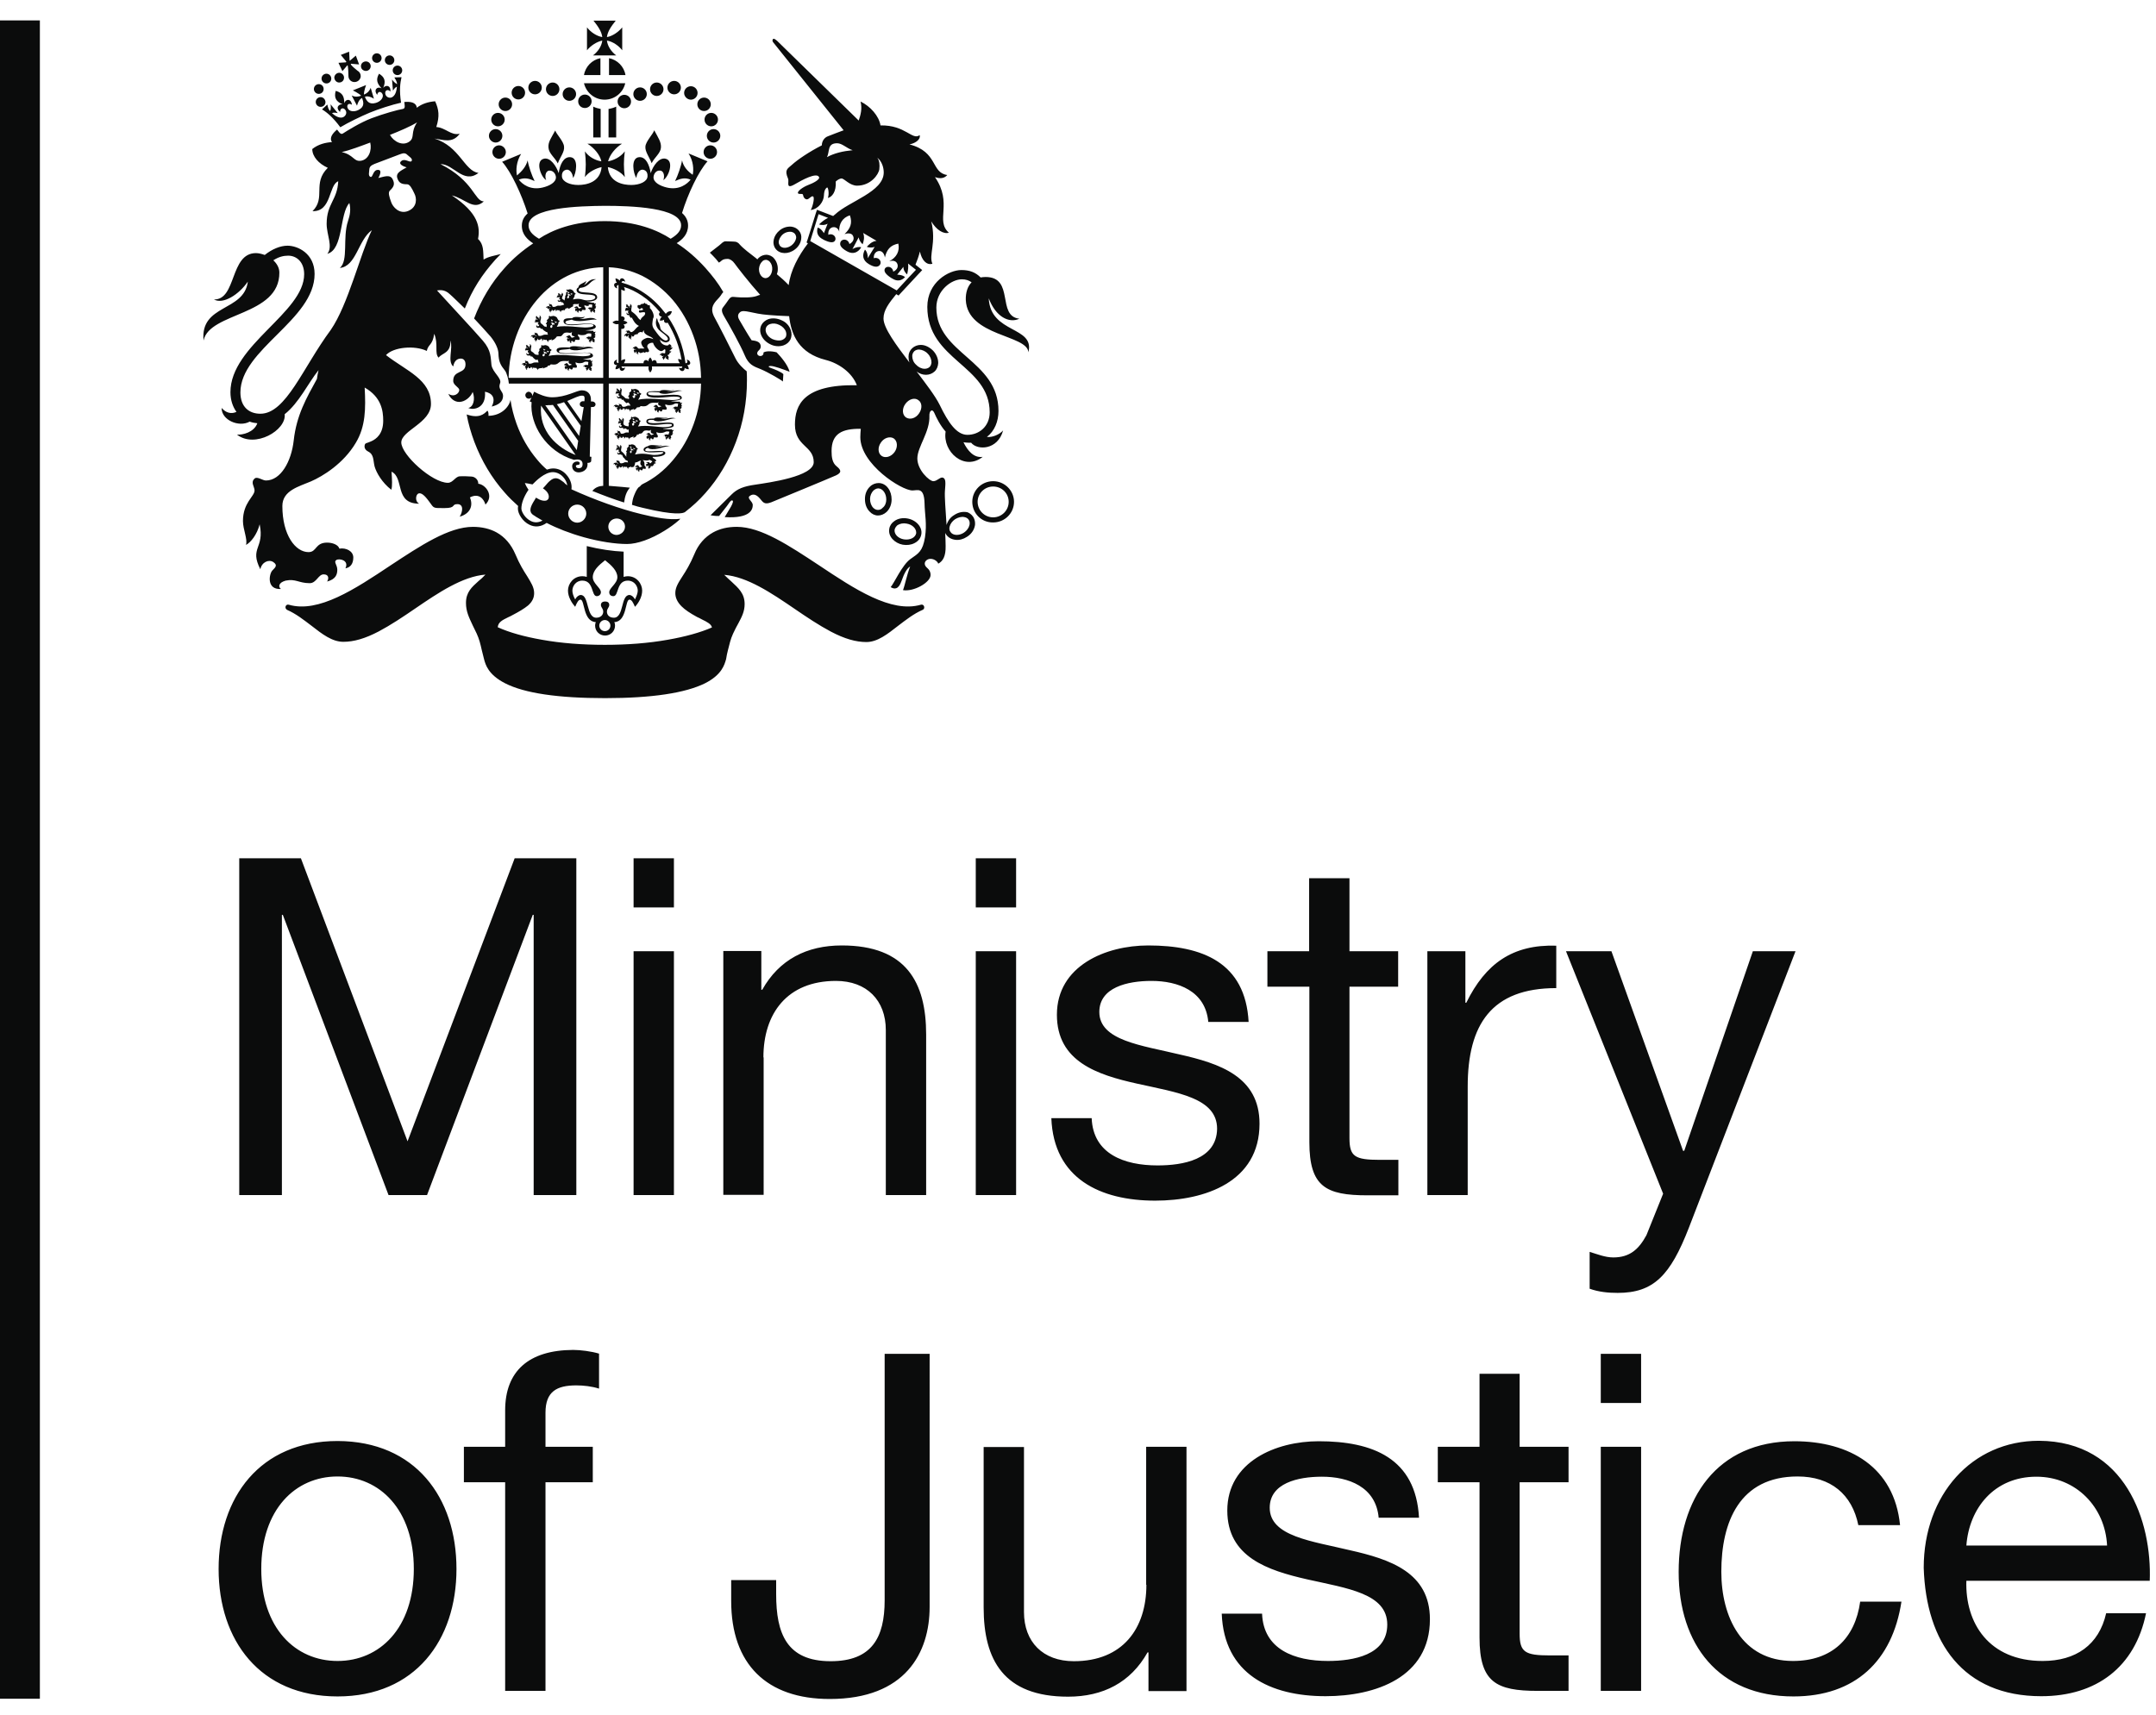 <svg xmlns="http://www.w3.org/2000/svg" width="93" height="74" viewBox="0 0 93 74">
<path fill="#0b0c0c" d="M0,73.29h1.72V0.88H0V73.29z M56.47,42.57h-1.8v-1.53h1.8v-3.15h1.74v3.15h2.1v1.53h-2.1v6.53
c0,0.79,0.22,0.94,1.31,0.94h0.8v1.53h-1.33c-1.8,0-2.51-0.37-2.51-2.3V42.57z M63.31,46.88c0-2.67,1.02-4.25,3.82-4.25V40.8
c-1.88-0.06-3.05,0.77-3.88,2.46h-0.04v-2.22h-1.64v10.52h1.74V46.88z M49.93,50.28c-1.43,0-2.78-0.49-2.84-2.04h-1.74
c0.1,2.61,2.11,3.56,4.48,3.56c2.15,0,4.5-0.81,4.5-3.32c0-2.03-1.72-2.6-3.46-2.99c-1.61-0.39-3.45-0.59-3.45-1.83
c0-1.06,1.21-1.34,2.25-1.34c1.14,0,2.33,0.43,2.45,1.77h1.74c-0.14-2.57-2-3.3-4.33-3.3c-1.84,0-3.94,0.88-3.94,2.99
c0,2.02,1.74,2.59,3.45,2.97c1.74,0.39,3.46,0.61,3.46,1.95C52.48,50.04,51.01,50.28,49.93,50.28z M32.93,45.62
c0-1.89,1.02-3.3,3.13-3.3c1.33,0,2.15,0.84,2.15,2.12v7.12h1.74v-6.92c0-2.26-0.86-3.85-3.64-3.85c-1.51,0-2.7,0.61-3.43,1.91
h-0.04v-1.67h-1.64v10.52h1.74V45.62z M38.16,69.04c0,1.61-0.55,2.63-2.33,2.63c-1.9,0-2.35-1.2-2.35-2.89v-0.61h-1.94v0.9
c0,2.73,1.53,4.23,4.25,4.23c3.27,0,4.31-2,4.31-3.97V58.41h-1.94V69.04z M27.33,39.15h1.74v-2.12h-1.74V39.15z M27.33,51.56h1.74
V41.04h-1.74V51.56z M42.09,39.15h1.74v-2.12h-1.74V39.15z M21.79,60.85v1.57h-1.78v1.53h1.78v9h1.74v-9h2.04v-1.53h-2.04v-1.47
c0-0.92,0.49-1.18,1.33-1.18c0.31,0,0.67,0.04,0.98,0.14v-1.51c-0.33-0.1-0.8-0.16-1.12-0.16C22.81,58.25,21.79,59.15,21.79,60.85z
M69.05,60.53h1.74v-2.12h-1.74V60.53z M92.73,68.2h-7.91c-0.06,1.83,0.98,3.46,3.29,3.46c1.43,0,2.43-0.69,2.74-2.06h1.72
c-0.47,2.32-2.14,3.58-4.52,3.58c-3.37,0-4.97-2.32-5.07-5.54c0-3.15,2.08-5.48,4.97-5.48C91.69,62.18,92.83,65.66,92.73,68.2z
M90.89,66.68c-0.08-1.65-1.33-2.97-3.05-2.97c-1.82,0-2.9,1.36-3.02,2.97H90.89z M69.05,72.95h1.74V62.42h-1.74V72.95z
M77.34,71.66c-2.21,0-3.09-1.91-3.09-3.85c0-2.14,0.78-4.11,3.29-4.11c1.43,0,2.35,0.77,2.62,2.1h1.8
c-0.25-2.5-2.17-3.62-4.56-3.62c-3.35,0-4.99,2.48-4.99,5.64c0,3.13,1.72,5.37,4.95,5.37c2.66,0,4.27-1.53,4.66-4.09h-1.78
C80.02,70.69,79.02,71.66,77.34,71.66z M42.09,51.56h1.74V41.04h-1.74V51.56z M49.45,68.37c0,1.89-1.02,3.3-3.13,3.3
c-1.33,0-2.15-0.83-2.15-2.12v-7.12h-1.74v6.92c0,2.26,0.86,3.85,3.64,3.85c1.51,0,2.7-0.61,3.43-1.91h0.04v1.67h1.64V62.42h-1.74
V68.37z M65.56,59.27h-1.74v3.15h-1.8v1.53h1.8v6.7c0,1.93,0.72,2.3,2.51,2.3h1.33v-1.53h-0.8c-1.08,0-1.31-0.14-1.31-0.94v-6.53
h2.11v-1.53h-2.11V59.27z M58.22,66.88c-1.61-0.39-3.45-0.59-3.45-1.83c0-1.06,1.21-1.34,2.25-1.34c1.14,0,2.33,0.43,2.45,1.77h1.74
c-0.14-2.57-2-3.3-4.33-3.3c-1.84,0-3.94,0.88-3.94,2.99c0,2.01,1.74,2.58,3.45,2.97c1.74,0.39,3.45,0.61,3.45,1.95
c0,1.32-1.47,1.57-2.56,1.57c-1.43,0-2.78-0.49-2.84-2.04h-1.74c0.1,2.61,2.1,3.56,4.48,3.56c2.15,0,4.5-0.81,4.5-3.32
C61.68,67.84,59.96,67.27,58.22,66.88z M77.45,41.04h-1.84l-2.96,8.61H72.6l-3.09-8.61h-1.96l4.19,10.46l-0.72,1.79
c-0.33,0.61-0.72,0.96-1.43,0.96c-0.35,0-0.69-0.14-1.02-0.24v1.59c0.39,0.14,0.8,0.18,1.21,0.18c1.55,0,2.27-0.75,3.07-2.81
L77.45,41.04z M19.69,67.69c0,3.07-1.78,5.5-5.13,5.5c-3.35,0-5.13-2.42-5.13-5.5c0-3.09,1.78-5.52,5.13-5.52
C17.91,62.18,19.69,64.6,19.69,67.69z M17.85,67.69c0-2.56-1.47-3.99-3.29-3.99s-3.29,1.42-3.29,3.99c0,2.55,1.47,3.97,3.29,3.97
S17.85,70.24,17.85,67.69z M24.86,51.56V37.03H22.2l-4.62,12.21l-4.6-12.21h-2.66v14.53h1.84V39.47h0.04l4.56,12.09h1.66l4.56-12.09
h0.04v12.09H24.86z M29.51,4.01c0-0.16,0.13-0.29,0.29-0.29s0.29,0.13,0.29,0.29c0,0.16-0.13,0.29-0.29,0.29S29.51,4.16,29.51,4.01z
M30.39,5.16c0,0.16,0.13,0.29,0.29,0.29c0.16,0,0.29-0.13,0.29-0.29c0-0.16-0.13-0.29-0.29-0.29C30.52,4.87,30.39,5,30.39,5.16z
M29.08,4.07c0.16,0,0.29-0.13,0.29-0.29c0-0.16-0.13-0.29-0.29-0.29c-0.16,0-0.29,0.13-0.29,0.29C28.79,3.94,28.92,4.07,29.08,4.07
z M30.37,4.79c0.16,0,0.29-0.13,0.29-0.29c0-0.16-0.13-0.29-0.29-0.29c-0.16,0-0.29,0.13-0.29,0.29
C30.08,4.66,30.21,4.79,30.37,4.79z M23.08,4.07c0.16,0,0.29-0.13,0.29-0.29c0-0.16-0.13-0.29-0.29-0.29
c-0.16,0-0.29,0.13-0.29,0.29C22.79,3.94,22.92,4.07,23.08,4.07z M22.76,6.92c0.04,0.25,0.18,0.65,0.3,0.89
c-0.24-0.11-0.43-0.16-0.68-0.06c0.14,0.19,0.49,0.47,1.03,0.34c0.29-0.07,0.58-0.22,0.57-0.45c-0.01-0.13-0.11-0.29-0.29-0.28
c-0.18,0.02-0.19,0.29-0.13,0.41c-0.23-0.13-0.48-0.82-0.11-0.92c0.29-0.08,0.55,0.32,0.65,0.62c0.05-0.37,0.21-0.71,0.5-0.69
c0.38,0.03,0.25,0.72,0.12,0.9c-0.02-0.24-0.16-0.37-0.27-0.36c-0.1,0.01-0.23,0.08-0.21,0.3c0.02,0.22,0.34,0.36,0.7,0.36
c0.35,0,0.95-0.11,1.01-0.77c-0.22,0.04-0.57,0.21-0.72,0.43c0.05-0.4,0.05-0.69,0-1.11c0.18,0.26,0.49,0.4,0.71,0.43
c-0.06-0.28-0.31-0.58-0.6-0.76h1.49c-0.29,0.18-0.53,0.48-0.6,0.76c0.22-0.04,0.53-0.17,0.72-0.43c-0.05,0.42-0.05,0.7,0,1.11
c-0.15-0.22-0.5-0.39-0.73-0.43c0.06,0.67,0.67,0.77,1.01,0.77c0.36,0,0.68-0.14,0.7-0.36c0.02-0.22-0.11-0.29-0.21-0.3
c-0.11-0.01-0.25,0.12-0.27,0.36c-0.13-0.18-0.26-0.87,0.12-0.9c0.29-0.02,0.44,0.33,0.5,0.69c0.09-0.3,0.36-0.7,0.65-0.62
c0.37,0.1,0.12,0.79-0.11,0.92c0.06-0.12,0.05-0.39-0.13-0.41C28.3,7.34,28.2,7.5,28.19,7.64c-0.01,0.23,0.28,0.38,0.57,0.45
c0.54,0.13,0.89-0.16,1.03-0.34c-0.24-0.1-0.43-0.05-0.67,0.06c0.12-0.24,0.26-0.64,0.3-0.89c0.06,0.27,0.24,0.47,0.46,0.62
c0.05-0.22,0.03-0.6-0.18-0.92l0.82,0.34c-0.39,0.43-0.85,1.41-1.1,2.23c0.16,0.14,0.26,0.32,0.26,0.54c0,0.38-0.25,0.61-0.49,0.76
c0.45,0.29,0.86,0.65,1.24,1.07c0.3,0.34,0.54,0.64,0.77,1.04c-0.04,0.04-0.07,0.09-0.11,0.15c-0.05,0.08-0.19,0.21-0.24,0.28
c-0.07,0.09-0.13,0.2-0.13,0.33c0,0.11,0.04,0.23,0.12,0.37c0.1,0.17,0.73,1.41,0.88,1.72c0.12,0.25,0.35,0.46,0.49,0.57
c0.01,0.17,0.01,0.22,0.01,0.39c0,0.93-0.16,1.83-0.48,2.67c-0.31,0.82-0.75,1.56-1.31,2.19c-0.27,0.31-0.57,0.58-0.88,0.82l0,0
c-0.08,0.06-0.42,0.16-1.82-0.18c-0.18-0.04-0.28-0.07-0.47-0.13c0.02-0.18,0.04-0.27,0.09-0.4c0.06-0.15,0.12-0.28,0.2-0.36
c0.08-0.03,0.08-0.09,0.16-0.13c0.5-0.24,0.94-0.59,1.32-1.04c0.38-0.45,0.68-0.97,0.89-1.55c0.2-0.55,0.31-1.14,0.32-1.75h-3.98
v4.41c0.32,0.02,0.91,0.08,0.91,0.08c-0.15,0.18-0.21,0.36-0.25,0.64c-0.45-0.14-0.9-0.31-1.37-0.5c0.14-0.17,0.31-0.21,0.47-0.22
v-4.41h-4.07c-0.01-0.18-0.1-0.47-0.16-0.55c-0.2-0.25-0.28-0.39-0.29-0.76c-0.01-0.2-0.13-0.46-0.33-0.71
c-0.12-0.14-0.61-0.68-0.72-0.79c0.31-0.81,0.75-1.55,1.31-2.17c0.37-0.42,0.79-0.77,1.24-1.07c-0.24-0.16-0.49-0.38-0.49-0.76
c0-0.22,0.09-0.39,0.25-0.53c-0.26-0.82-0.71-1.8-1.1-2.23l0.82-0.34c-0.21,0.33-0.23,0.71-0.18,0.93
C22.51,7.39,22.69,7.19,22.76,6.92z M26.02,11.53c-0.53,0.01-1.05,0.13-1.54,0.37c-0.49,0.24-0.94,0.59-1.32,1.04
c-0.38,0.45-0.68,0.97-0.89,1.55c-0.21,0.58-0.32,1.18-0.33,1.81h4.08V11.53z M29.02,12.94c-0.38-0.44-0.83-0.79-1.32-1.04
c-0.46-0.22-0.94-0.35-1.44-0.37v4.77h3.98c-0.01-0.63-0.12-1.24-0.33-1.81C29.7,13.91,29.4,13.39,29.02,12.94z M22.8,9.72
c0,0.22,0.14,0.4,0.45,0.58c0.54-0.36,1.48-0.76,2.84-0.76c1.36,0,2.29,0.4,2.84,0.76c0.32-0.19,0.45-0.37,0.45-0.58
c0-0.77-2.18-0.84-3.29-0.84h0h0C24.98,8.89,22.8,8.95,22.8,9.72z M28.33,4.14c0.16,0,0.29-0.13,0.29-0.29
c0-0.16-0.13-0.29-0.29-0.29c-0.16,0-0.29,0.13-0.29,0.29C28.04,4.01,28.17,4.14,28.33,4.14z M24.56,4.35
c0.16,0,0.29-0.13,0.29-0.29c0-0.16-0.13-0.29-0.29-0.29c-0.16,0-0.29,0.13-0.29,0.29C24.27,4.22,24.4,4.35,24.56,4.35z M30.35,6.56
c0,0.16,0.13,0.29,0.29,0.29c0.16,0,0.29-0.13,0.29-0.29c0-0.16-0.13-0.29-0.29-0.29C30.48,6.27,30.35,6.4,30.35,6.56z M23.84,4.14
c0.16,0,0.29-0.13,0.29-0.29c0-0.16-0.13-0.29-0.29-0.29c-0.16,0-0.29,0.13-0.29,0.29C23.55,4.01,23.68,4.14,23.84,4.14z
M30.49,5.86c0,0.16,0.13,0.29,0.29,0.29c0.16,0,0.29-0.13,0.29-0.29c0-0.16-0.13-0.29-0.29-0.29C30.62,5.57,30.49,5.7,30.49,5.86z
M27.84,6.32C27.82,6.54,28,6.76,28.11,7.04c0.12-0.25,0.38-0.42,0.4-0.67c0.02-0.24-0.12-0.43-0.29-0.75
C28.17,5.79,27.86,6.09,27.84,6.32z M29.02,14.99c-0.06,0.02-0.1-0.01-0.11-0.01c0.04-0.02,0.09,0,0.04-0.07
c-0.05-0.07-0.08-0.08-0.12-0.02c-0.05,0.05-0.36-0.01-0.36-0.25c0.02,0.04,0.06,0.07,0.11,0.09c0.01,0.01,0.02,0.01,0.04,0.02
c0.01,0,0.03,0.01,0.04,0.01c0.03,0.01,0.06,0.02,0.09,0.01c0.01,0,0.02,0,0.02,0v-0.01c0.07-0.01,0.12-0.05,0.12-0.12
c0.01-0.13-0.11-0.19-0.25-0.3c-0.05-0.04-0.09-0.08-0.13-0.12c-0.05-0.09-0.02-0.18-0.13-0.35c-0.01-0.04-0.02-0.09-0.04-0.15
c-0.06,0.11-0.09,0.32,0.07,0.5c0.13,0.14,0.41,0.28,0.4,0.41c0,0.03-0.03,0.05-0.07,0.06c-0.01,0-0.03,0-0.04,0
c-0.01,0-0.02,0-0.03-0.01c-0.02-0.01-0.04-0.01-0.06-0.03c-0.03-0.02-0.06-0.04-0.1-0.08c-0.12-0.11-0.22-0.27-0.29-0.36
c-0.13-0.17-0.07-0.33-0.05-0.47c0.09-0.13-0.06-0.39-0.14-0.45c0,0,0.02-0.06-0.01-0.13c-0.02,0.01-0.06,0.01-0.08,0.01
c-0.02-0.05-0.03-0.06-0.07-0.06c-0.06-0.01-0.06-0.04-0.06-0.06c-0.03,0.03-0.04,0.06-0.08,0.06c-0.05,0-0.07,0-0.08,0.02
c-0.03,0.03-0.05,0.04-0.1,0.03c-0.05,0-0.05,0.03-0.05,0.07c0,0.02,0.01,0.06,0.04,0.07c0,0,0.01,0.01,0.02,0.01l0.04,0.05
l0.03-0.05c0.02-0.02,0.09-0.03,0.1,0.02c0.01,0.03,0.02,0.04-0.03,0.05c-0.05,0.01-0.07,0.01-0.11,0.01
c-0.03,0-0.03,0.04-0.03,0.06c0,0.03,0.04,0.05,0.1,0.03c0.06-0.01,0.17-0.03,0.17,0.03c0,0.14-0.16,0.14-0.2,0.3
c-0.04-0.03-0.08-0.06-0.1-0.09c-0.02-0.04-0.06-0.09-0.12-0.15c-0.03-0.03-0.08-0.07-0.12-0.1c-0.06-0.03-0.06-0.06-0.06-0.12
c0-0.05,0.02-0.1,0.02-0.14c0-0.01-0.01-0.03-0.01-0.04c-0.01-0.03-0.05-0.05-0.08-0.05c0.01,0.01,0.03,0.02,0.03,0.05
c-0.01,0.01-0.02,0.02-0.02,0.03c-0.01,0.01-0.02,0.03,0,0.05c0,0,0,0.01,0,0.01c0,0.01,0,0.01,0,0.02c0,0.01,0,0-0.01,0
c-0.01-0.04-0.03-0.09-0.06-0.09c0,0-0.02,0-0.02,0c0,0,0,0,0-0.01c0-0.04-0.04-0.07-0.09-0.02c0.01,0,0.03,0,0.03,0.01
c0,0.01-0.01,0.04-0.01,0.04c0,0.04,0.02,0.05,0.07,0.05c0.01,0,0.01,0,0.01,0.01c0,0.01,0,0.01,0,0.02c0,0.01,0,0.01-0.01,0
c-0.07-0.03-0.09,0-0.1,0.03c0,0,0,0.02,0,0.03c-0.02,0.01-0.03,0.05,0.01,0.08c0-0.01,0-0.03,0.01-0.04c0,0,0.01,0,0.01,0
c0.01,0.01,0.02,0.01,0.02,0.02c0,0,0.02,0,0.04-0.01c0,0,0.01,0,0.02,0c0.01,0.01,0.01,0.01,0.02,0.01c0,0,0,0.01,0,0.01
c-0.04,0.04-0.03,0.08,0.02,0.09c-0.02,0.04-0.1,0.03-0.09-0.04c-0.05,0.09,0.04,0.15,0.11,0.12c0,0.03,0,0.09,0.01,0.09
c0,0,0.01-0.02,0.02-0.02c0.01,0,0.01,0,0.01,0.01c0,0.02,0.01,0.05,0.04,0.05c0-0.01,0-0.02,0.01-0.03
c0.01,0.02,0.03,0.04,0.04,0.06c0.04,0.07,0.11,0.23,0.28,0.31c-0.08,0.05-0.14,0.12-0.2,0.19c-0.05,0.05-0.12,0.1-0.16,0.07
c-0.02-0.01-0.02-0.03-0.05-0.05c-0.02-0.01-0.04-0.02-0.05-0.01c0,0-0.02,0.01-0.03,0.01c-0.03-0.01-0.07,0-0.09,0.03
c0.02,0,0.04-0.01,0.06,0.01c0,0.01,0,0.03,0,0.03c0,0.02,0.02,0.04,0.1,0.04c0,0,0.01,0,0.01,0.01c-0.01,0.01-0.02,0.02-0.05,0.01
c-0.04-0.01-0.06-0.04-0.09-0.01c0,0-0.01,0.01-0.02,0.02c0,0-0.01,0-0.01,0c-0.03,0.01-0.07,0.08-0.03,0.11
c0-0.01,0-0.04,0.03-0.05c0.01,0.01,0.02,0.02,0.02,0.02c0.02,0.04,0.05,0.06,0.11-0.03c0.01-0.01,0.01,0,0.01,0
c0,0.04-0.04,0.1,0.01,0.11c0,0,0.01,0,0.02,0c0,0,0,0.01,0,0.01c0.01,0.05,0.07,0.06,0.1,0.05c-0.02-0.01-0.04-0.02-0.05-0.06
c0.01,0,0.02,0,0.03,0c0.03-0.03-0.01-0.07,0.01-0.09c0-0.01,0.01-0.01,0.01,0c0.01,0.02,0.04,0.06,0.08,0.03
c0.02-0.01,0.03-0.04,0.03-0.06c0.06-0.02,0.11-0.04,0.15-0.03c-0.01-0.03,0.03-0.07,0.09-0.09c0.06-0.02,0.09,0,0.11,0.02
c0.01-0.03,0.03-0.07,0.06-0.11c-0.01,0.25,0.33,0.24,0.41,0.39c-0.1-0.04-0.21-0.07-0.28-0.05c-0.08,0.02-0.22,0.09-0.24,0.18
c-0.01,0.08,0.06,0.21,0.14,0.27c-0.1,0.02-0.13-0.01-0.22,0.01c0,0-0.01,0-0.01,0c-0.07,0.01-0.09-0.13-0.18-0.09
c-0.01,0-0.02,0.01-0.02,0.02h0c-0.04,0-0.08,0.04-0.08,0.08c0.01-0.01,0.03-0.03,0.06-0.03c0,0.01,0,0.02,0,0.02
c0,0.01,0,0.03,0.03,0.03c0.02,0,0.02-0.01,0.04-0.01c0.01,0,0.01,0,0.01,0.01c0,0.03-0.11-0.02-0.09,0.08c0,0,0.01,0.02,0.02,0.03
c0,0.03,0.02,0.06,0.07,0.04c-0.01-0.01-0.03-0.02-0.02-0.04c0.01,0,0.02,0,0.02,0c0.01,0,0.01,0,0.01-0.01c0,0,0,0,0.01,0
c0.01,0,0.01,0.01,0.01,0.01c0,0-0.01,0.01-0.01,0.02c0,0,0,0.02,0.01,0.03c0,0.03,0.05,0.07,0.09,0.03c-0.01,0-0.05-0.01-0.05-0.02
c0.01,0,0.02-0.01,0.02-0.01c0.01-0.01,0.01-0.02,0.01-0.03c0-0.01,0-0.01,0.01-0.01c0.01,0,0.02,0,0.02,0c0.01,0,0.01,0,0.02,0.01
c0.01,0.02,0.04,0.04,0.07,0.03c0.02-0.01,0.03-0.02,0.03-0.02c0.01,0.01,0.03,0.01,0.04,0.02c-0.01-0.04,0.02-0.06,0.09-0.01
l0.06-0.04c0,0,0.07,0.03,0.1,0c0.05-0.04,0.02-0.04,0.02-0.08c-0.03-0.07-0.05-0.07-0.07-0.14c-0.02-0.12,0.15-0.19,0.25-0.17
c0.02,0.08,0.13,0.28,0.31,0.35c0.11,0.04,0.16-0.09,0.2-0.07c0.01,0,0.01,0.01,0.02,0.03c-0.01,0.06,0,0.11-0.01,0.13
c-0.01,0.03-0.07,0-0.12,0c-0.02,0-0.04,0.01-0.04,0.02c-0.04,0.01-0.08,0.04-0.07,0.08c0.01-0.01,0.04-0.03,0.06-0.03
c0,0.01,0,0.01,0,0.02c0.01,0.05,0.06,0.06,0.09,0.03c0-0.01,0.02,0,0.01,0.01c-0.03,0.02-0.08,0.07-0.04,0.09
c0,0,0.02,0.01,0.02,0.01c0,0.03,0.02,0.06,0.05,0.06c-0.01-0.02-0.01-0.03,0-0.06c0.01,0,0.02,0,0.02,0c0.03,0,0.02-0.06,0.05-0.08
c0,0,0.01,0,0.01,0c-0.01,0.04-0.02,0.08,0.01,0.09c0,0,0.01,0,0.03,0.01c0.01,0.03,0.04,0.05,0.09,0.02
c-0.01-0.01-0.03-0.01-0.04-0.03c0.01-0.01,0.02-0.03,0.02-0.03c0.02-0.07-0.04-0.08-0.04-0.11c0-0.04,0.08-0.01,0.08-0.09
c0,0,0-0.01,0-0.01c0.04-0.02,0.07-0.04,0.08-0.07c-0.04,0-0.09-0.01-0.09-0.02v0C28.96,15.07,29,15.03,29.02,14.99z M24.11,15.16
c0,0.15,0.84,0.05,1.11,0.05c0.27,0,0.36,0.05,0.36,0.14c0,0.1-0.28,0.13-0.44,0.15c0.16,0.01,0.21,0.03,0.29,0.02
c0.05-0.01,0.05,0.02,0.05,0.03c0,0.05,0.06,0.02,0.07,0c0.01,0.04-0.01,0.06-0.02,0.07c-0.01,0,0,0.01,0,0.01
c0.01,0.03-0.01,0.07,0.04,0.07c-0.01,0.02-0.03,0.02-0.05,0.02c0,0,0,0,0,0c0.02,0.01,0.03,0.03,0.03,0.04
c0,0.07-0.07,0.05-0.07,0.08c0,0.03,0.06,0.03,0.04,0.09c0,0-0.01,0.02-0.02,0.03c0.01,0.01,0.02,0.02,0.03,0.03
c-0.04,0.02-0.07,0-0.08-0.02c-0.01,0-0.02-0.01-0.02-0.01c-0.03-0.01-0.02-0.05-0.01-0.08c0,0,0-0.01-0.01,0
c-0.03,0.01-0.02,0.07-0.05,0.07c0,0-0.01,0-0.02,0c-0.01,0.03-0.01,0.04,0,0.05c-0.02,0-0.04-0.03-0.04-0.06
c-0.01-0.01-0.02-0.01-0.02-0.01c-0.04-0.01,0.01-0.06,0.03-0.08c0.01-0.01,0-0.01-0.01-0.01c-0.03,0.03-0.07,0.01-0.08-0.03
c0,0,0-0.01,0-0.01c-0.02,0-0.05,0.02-0.06,0.03c0-0.04,0.03-0.06,0.07-0.07c0,0,0.02-0.02,0.04-0.02c0.04,0,0.09,0.02,0.1,0
c0.01-0.03-0.01-0.03,0.01-0.1c0-0.02-0.01-0.03-0.03-0.03c-0.02,0-0.09-0.02-0.15,0.01c-0.05,0.03-0.09,0.05-0.21,0.05
c-0.07,0-0.12-0.02-0.17-0.04c0.03,0.04,0,0.08,0.02,0.09c0.05,0.03,0.05,0.11,0.04,0.13c-0.01,0.02-0.08,0.02-0.12,0.01
c-0.01,0-0.03,0-0.03,0c-0.05,0.01,0,0.06-0.06,0.08c-0.03,0.01-0.06-0.01-0.07-0.03c0,0,0-0.01-0.02-0.01c-0.01,0-0.02,0-0.02,0
c0,0-0.01,0-0.01,0.01c0,0.01,0,0.03-0.01,0.03c0,0-0.01,0-0.02,0.01c0,0.02,0.03,0.02,0.05,0.02c-0.05,0.03-0.09,0-0.09-0.03
c0,0-0.01-0.03-0.01-0.03c0-0.01,0.01-0.01,0.01-0.02c0,0,0-0.01-0.01-0.01c0,0,0,0-0.01,0.01c0,0.01-0.01,0.01-0.01,0.01
s-0.01,0-0.02,0c0,0.01,0.02,0.03,0.02,0.03c-0.05,0.01-0.07-0.01-0.07-0.04c-0.01-0.01-0.02-0.03-0.02-0.03
c-0.02-0.09,0.09-0.04,0.09-0.07c0-0.01,0-0.01-0.01-0.01c-0.01,0-0.02,0.01-0.03,0.01c-0.03,0-0.03-0.01-0.03-0.03
c0,0,0-0.01,0-0.02c-0.03,0-0.04,0.02-0.05,0.03c-0.01-0.04,0.04-0.08,0.07-0.08c0.01,0,0.02-0.01,0.02-0.02
c0.09-0.03,0.09,0.14,0.17,0.09c0.01-0.01,0.04-0.01,0.07-0.02c0,0,0.01,0,0-0.01c-0.02-0.02-0.07-0.04-0.09-0.04
c-0.05-0.01-0.05-0.09-0.03-0.14c-0.02,0.02-0.03,0.03-0.06,0.03c-0.52-0.05-0.27,0.2-0.71,0.14c-0.03-0.01-0.02,0.06-0.1,0.05
c0,0,0,0,0,0c-0.01,0-0.03,0.01-0.04,0.01c0,0.01,0,0.02-0.01,0.04l-0.12,0.05c0,0,0.01-0.01,0.01-0.01
c-0.03,0.02-0.07,0.04-0.1,0.04c0.02-0.01,0.03-0.03,0.03-0.04c0-0.01,0-0.01-0.01,0c-0.08,0.05-0.22-0.01-0.23,0.11
c-0.03-0.03-0.01-0.07-0.03-0.07c-0.01,0-0.02,0.02-0.02,0.02c-0.01-0.01-0.01-0.03-0.01-0.05c0,0,0-0.01,0,0
c-0.05,0.01-0.08,0.01-0.1,0c0,0,0,0,0,0c0-0.01-0.01-0.02-0.02-0.03c-0.01,0.05-0.06,0.07-0.08,0.08c0.03-0.03,0.03-0.06,0.02-0.08
c-0.01,0.01-0.03,0.03-0.03,0.03c0-0.02-0.01-0.04-0.02-0.05c0,0-0.01,0,0,0c0,0.02-0.02,0.06-0.06,0.07
c-0.05,0.01-0.06-0.04-0.06-0.06c0-0.01-0.01-0.01-0.01-0.01c-0.02,0.01,0,0.06-0.04,0.08c0,0-0.01,0-0.02-0.01
c0,0.03,0.01,0.06,0.03,0.07c-0.03,0-0.08-0.03-0.07-0.08c0,0,0-0.01,0-0.01c-0.01-0.01-0.02-0.01-0.02-0.01
c-0.04-0.03,0.01-0.06,0.03-0.1c0,0,0-0.01-0.01-0.01c-0.08,0.06-0.1,0.02-0.11-0.02c0,0,0-0.02-0.01-0.02
c-0.02,0-0.04,0.03-0.04,0.04c-0.02-0.04,0.03-0.09,0.06-0.08c0,0,0.01,0,0.01,0c0.01-0.01,0.02-0.01,0.03-0.01
c0.04-0.02,0.04,0.01,0.07,0.04c0.02,0.01,0.03,0.01,0.04,0c0.01,0,0-0.01,0-0.01c-0.08-0.03-0.08-0.05-0.08-0.07
c0,0,0.01-0.01,0.02-0.02c-0.02-0.03-0.03-0.03-0.05-0.03c0.02-0.01,0.07-0.01,0.09,0.01c0.01,0,0.03,0,0.03,0
c0.01,0,0.03,0.01,0.04,0.03c0.02,0.03,0.01,0.04,0.02,0.06c0.04,0.05,0.16,0.01,0.21-0.02c0.03-0.02,0.21-0.01,0.22-0.01
c0.01,0-0.02-0.06-0.03-0.11c-0.01-0.01-0.02-0.02-0.02-0.03c-0.01,0.03-0.04,0.03-0.06,0.03c-0.11-0.06-0.16-0.16-0.18-0.16
c-0.01,0-0.02,0.01-0.01,0.03c-0.03-0.01-0.04-0.03-0.04-0.05c0,0,0-0.01,0-0.01c-0.01,0-0.02,0.01-0.02,0.02
c-0.01,0-0.02-0.01-0.02-0.03c0,0,0-0.01-0.01,0c-0.07,0.04-0.17-0.02-0.12-0.11c0,0.07,0.1,0.09,0.1,0.01c0-0.01,0-0.01-0.01-0.01
c-0.05-0.01-0.06-0.05-0.02-0.09c0,0,0-0.01,0-0.01c-0.01-0.01-0.01-0.01-0.02-0.01c-0.01,0-0.01,0-0.02,0
c-0.02,0.01-0.03,0.02-0.03,0.01c0,0-0.01-0.01-0.02-0.02c0,0,0,0-0.01,0c-0.02,0-0.02,0.03-0.01,0.04
c-0.04-0.02-0.04-0.06-0.01-0.07c0-0.01,0-0.02,0-0.02c0-0.03,0.03-0.06,0.09-0.03c0,0,0.01,0,0.01,0c0,0,0-0.01,0-0.01
c0-0.01,0-0.01-0.01-0.01c-0.04,0-0.06-0.01-0.06-0.05c0,0,0.01-0.03,0.01-0.04c-0.01-0.01-0.02-0.01-0.03-0.01
c0.04-0.04,0.08-0.01,0.08,0.02c0,0,0,0,0,0.01c0.01,0,0.02,0,0.02,0c0.03,0,0.05,0.05,0.06,0.08c0,0.01,0,0.01,0.01,0
c0-0.01,0-0.02,0-0.02c0,0,0-0.01,0-0.01c-0.02-0.01-0.01-0.03,0-0.05c0,0,0.01-0.02,0.02-0.03c0-0.03-0.02-0.04-0.03-0.05
c0.02-0.01,0.06,0.02,0.07,0.05c0.01,0.01,0.01,0.04,0.01,0.04c0,0.04-0.02,0.09-0.02,0.13c0,0.06,0,0.08,0.06,0.11
c0.07,0.04,0.1,0.11,0.15,0.12c0.02,0,0.03,0,0.05,0.01c0,0,0.02,0,0.04,0l0.03,0.01c0-0.03,0-0.06,0.01-0.08
c-0.01-0.01-0.02-0.02-0.03-0.03c0.03,0,0.04-0.06,0.07-0.11c-0.01,0-0.02-0.01-0.03-0.04c0.03,0.01,0.06-0.07,0.1-0.07
c-0.01-0.04-0.01-0.07,0.01-0.1c0.02,0,0.05,0.01,0.06,0.03c0-0.02,0.03-0.02,0.05-0.02c0,0,0.04-0.01,0.05-0.01
c0.01,0,0.04,0,0.08,0.02c0.04,0.02,0.07,0.04,0.08,0.05c0.01,0.01,0.01,0.04,0.02,0.05c0.01,0.01,0.03,0.03,0.02,0.05
c0.02,0,0.05,0.01,0.07,0.03c0,0.03-0.02,0.05-0.06,0.07c0.04,0.05-0.05,0.14-0.06,0.2c0.35-0.11,1.24,0.01,1.45,0.01
c0.13,0,0.35-0.01,0.35-0.08c0-0.04-0.05-0.07-0.28-0.07c-0.23,0-1.18,0.16-1.18-0.11c0-0.15,0.31-0.12,0.57-0.12
c0.01-0.01,0.01-0.01,0.02-0.02c0.14-0.09,0.48,0.04,0.6-0.04c-0.01,0.04-0.17,0.07-0.32,0.07c0.26,0.05,0.52-0.14,0.72,0.04
c-0.25-0.08-0.61,0.15-0.96,0.05c-0.03-0.01-0.05-0.02-0.06-0.04C24.39,15.1,24.11,15.06,24.11,15.16z M23.43,15.04
c0.03,0.04,0,0.05,0.03,0.07c0.02,0.02,0.05,0,0.07-0.02C23.51,15.09,23.46,15.06,23.43,15.04z M23.59,15.23
c0-0.01-0.01-0.02-0.02-0.02l-0.09-0.04c-0.01-0.01-0.02-0.01-0.03,0c-0.01,0-0.02,0.01-0.02,0.02c0,0.01,0.02-0.01,0.04,0
c0.01,0.01,0,0.02-0.02,0.02c0.02,0.01,0.04,0.02,0.03,0.04c-0.01,0.02-0.02,0.02-0.04,0.02c-0.01,0-0.02,0.01-0.03,0.03
c-0.01,0.02-0.02,0.05,0.02,0.07c0.03,0.01,0.05-0.01,0.06-0.03c0.01-0.02,0.01-0.03,0.01-0.04c-0.01-0.01-0.02-0.03-0.01-0.04
c0.01-0.02,0.03-0.01,0.05,0c-0.01-0.02-0.01-0.03,0-0.03c0.02,0,0.02,0.03,0.03,0.03C23.59,15.25,23.59,15.23,23.59,15.23z
M23.7,15.17c-0.03-0.01-0.09-0.03-0.11-0.04c0,0.03,0.01,0.07,0.04,0.07C23.66,15.19,23.65,15.18,23.7,15.17z M26.27,2.51v0.73
h0.71C26.92,2.87,26.63,2.58,26.27,2.51z M27.61,4.35c0.16,0,0.29-0.13,0.29-0.29c0-0.16-0.13-0.29-0.29-0.29
c-0.16,0-0.29,0.13-0.29,0.29C27.32,4.22,27.45,4.35,27.61,4.35z M26.58,5.93V4.6c-0.1,0.05-0.21,0.08-0.33,0.1v1.23H26.58z
M24.39,13.91c0,0.16,0.64,0.05,0.93,0.05c0.28,0,0.38,0.06,0.38,0.14c0,0.1-0.28,0.15-0.46,0.15c0.16,0.01,0.22,0.03,0.31,0.02
c0.05-0.01,0.05,0.02,0.05,0.03c0.01,0.05,0.06,0.02,0.08,0c0.01,0.04-0.01,0.06-0.02,0.07c0,0,0,0.01,0,0.01
c0.01,0.03-0.01,0.07,0.04,0.07c-0.01,0.03-0.03,0.02-0.05,0.02l0,0c0,0,0,0,0,0.01c0.02,0.01,0.03,0.03,0.03,0.04
c0,0.07-0.07,0.05-0.07,0.08c0,0.03,0.06,0.03,0.04,0.1c0,0.01-0.01,0.02-0.02,0.03c0,0.01,0.03,0.02,0.03,0.03
c-0.04,0.02-0.07,0-0.08-0.02c-0.01,0-0.02,0-0.02,0c-0.03-0.01-0.02-0.05-0.01-0.08c0,0,0-0.01-0.01,0
c-0.03,0.02-0.02,0.07-0.05,0.07c0,0-0.01,0-0.02,0c-0.01,0.03-0.01,0.04,0,0.06c-0.02,0-0.05-0.03-0.04-0.06
c-0.01,0-0.02-0.01-0.02-0.01c-0.04-0.01,0.01-0.06,0.03-0.08c0.01-0.01-0.01-0.01-0.01-0.01c-0.03,0.03-0.08,0.02-0.09-0.03
c0,0,0-0.01,0-0.02c-0.03,0.01-0.05,0.02-0.06,0.03c0-0.04,0.04-0.07,0.07-0.07c0-0.01,0.02-0.02,0.04-0.02c0.04,0,0.09,0.02,0.11,0
c0.02-0.03-0.01-0.04,0.01-0.1c0-0.02-0.01-0.03-0.03-0.03c-0.02,0-0.09-0.02-0.16,0.01c-0.06,0.04-0.09,0.06-0.22,0.06
c-0.07,0-0.12-0.02-0.18-0.04c0.03,0.04,0,0.08,0.03,0.09c0.05,0.03,0.06,0.11,0.05,0.14c-0.01,0.02-0.08,0.02-0.13,0.01
c-0.01,0-0.03,0-0.04,0c-0.05,0.01,0,0.07-0.06,0.09c-0.03,0.01-0.06-0.01-0.07-0.03c0,0-0.01-0.01-0.02-0.01c-0.01,0-0.02,0-0.02,0
c0,0-0.01,0-0.01,0.01c0,0.01,0,0.03-0.01,0.03c0,0-0.01,0.01-0.02,0.01c0,0.02,0.04,0.02,0.05,0.02c-0.05,0.04-0.1,0-0.09-0.04
c-0.01,0-0.01-0.03-0.01-0.03c0-0.01,0-0.02,0-0.02c0-0.01,0-0.01-0.01-0.01c0,0,0,0,0,0c0,0.01-0.01,0.02-0.01,0.02
c0,0-0.01,0-0.02,0c0,0.02,0.01,0.03,0.02,0.03c-0.05,0.02-0.07-0.01-0.07-0.04c-0.01-0.01-0.02-0.03-0.02-0.03
c-0.02-0.1,0.09-0.04,0.09-0.07c0-0.01,0-0.01-0.01-0.01c-0.01,0-0.02,0.01-0.03,0.01c-0.03,0-0.04-0.02-0.03-0.03
c0,0,0-0.01,0-0.02c-0.03,0-0.05,0.02-0.06,0.03c-0.01-0.04,0.04-0.08,0.08-0.08c0.01,0,0.02-0.01,0.03-0.02
c0.09-0.04,0.09,0.15,0.18,0.09c0.01-0.01,0.05-0.01,0.08-0.02c0,0,0.01,0,0-0.01c-0.02-0.02-0.07-0.04-0.09-0.04
c-0.05-0.01-0.05-0.12-0.02-0.17c-0.02,0.02-0.07,0.05-0.1,0.04c-0.4-0.07-0.23,0.18-0.48,0.15c-0.02,0-0.05,0-0.08,0.01
c0,0-0.01,0.01-0.01,0.01c0,0,0,0,0,0c0,0,0,0,0,0c-0.03,0.06-0.16,0.17-0.23,0.15c0.02-0.01,0.03-0.03,0.03-0.04
c0-0.01,0-0.01-0.01,0c-0.08,0.05-0.15,0-0.16,0.13c-0.03-0.03-0.02-0.08-0.03-0.08c-0.01,0-0.02,0.02-0.02,0.03
c-0.01-0.01-0.01-0.03,0-0.05c0,0,0-0.01-0.01-0.01c-0.05,0.01-0.08,0.01-0.1,0c0,0,0,0-0.01,0c0-0.01-0.01-0.02-0.02-0.03
c-0.01,0.05-0.06,0.08-0.08,0.08c0.03-0.03,0.03-0.06,0.02-0.09c-0.01,0.02-0.03,0.03-0.04,0.03c0.01-0.02-0.01-0.04-0.02-0.05
c0,0,0,0,0,0c0,0.03-0.02,0.06-0.07,0.07c-0.05,0-0.06-0.04-0.06-0.06c0,0,0-0.01-0.01,0c-0.02,0.01,0,0.07-0.05,0.08
c0,0-0.01,0-0.02-0.01c-0.01,0.04,0.01,0.06,0.03,0.07c-0.03,0-0.08-0.04-0.07-0.08c0,0,0,0,0-0.01c-0.01-0.01-0.02-0.01-0.02-0.01
c-0.04-0.03,0.01-0.06,0.03-0.1c0,0,0-0.01-0.01,0c-0.09,0.06-0.11,0.02-0.11-0.02c0-0.01-0.01-0.02-0.01-0.03
c-0.03,0.01-0.04,0.03-0.05,0.04c-0.02-0.04,0.03-0.09,0.07-0.08c0,0,0.01,0,0.01,0c0.01,0,0.02-0.01,0.03-0.01
c0.04-0.02,0.04,0.01,0.08,0.04c0.02,0.01,0.03,0.01,0.05,0.01c0.01,0,0-0.01,0-0.01c-0.09-0.03-0.09-0.06-0.08-0.07
c0,0,0.01-0.02,0.01-0.03c-0.02-0.03-0.03-0.03-0.05-0.03c0.02-0.01,0.07-0.01,0.09,0.01c0.01,0,0.03,0,0.03,0
c0.01,0,0.03,0.01,0.04,0.03c0.02,0.03,0.01,0.05,0.03,0.07c0.04,0.05,0.17,0.01,0.22-0.02c0.04-0.02,0.18-0.01,0.2-0.01
c0.01,0-0.04-0.06-0.03-0.12c-0.04,0.03-0.07-0.02-0.13-0.05c-0.06-0.04-0.1-0.1-0.11-0.1c-0.01,0-0.02,0.02-0.01,0.03
c-0.03,0-0.04-0.03-0.04-0.05c0-0.01,0-0.01,0-0.01c-0.01,0-0.02,0.01-0.02,0.02c-0.02,0-0.02-0.01-0.02-0.03c0,0-0.01-0.01-0.01,0
c-0.08,0.05-0.18-0.02-0.12-0.12c-0.01,0.08,0.1,0.1,0.11,0.01c0-0.01,0-0.01-0.01-0.01c-0.06-0.01-0.06-0.05-0.02-0.09
c0,0,0.01-0.01,0-0.01c-0.01-0.01-0.01-0.01-0.02-0.01c-0.01-0.01-0.01,0-0.02,0c-0.02,0.01-0.03,0.02-0.04,0.01
c0,0-0.01-0.01-0.02-0.02c0,0-0.01,0-0.01,0c-0.02,0.01-0.02,0.03-0.02,0.04c-0.04-0.03-0.03-0.06-0.01-0.08c0-0.01,0-0.02,0-0.03
c0-0.03,0.03-0.06,0.09-0.03c0,0,0.01,0,0.01,0c0-0.01,0-0.01,0-0.02c0,0-0.01-0.01-0.01-0.01c-0.04,0-0.07-0.01-0.06-0.05
c0,0,0.01-0.03,0.01-0.04c-0.01-0.01-0.02-0.01-0.03-0.01c0.05-0.04,0.09-0.02,0.08,0.02c0,0,0,0,0,0.01c0.01,0,0.02,0,0.02,0
c0.03,0,0.05,0.05,0.06,0.09c0,0,0,0.01,0.01,0c0-0.01,0-0.02,0-0.02c0,0,0-0.01,0-0.01c-0.02-0.02-0.01-0.04,0-0.05
c0,0,0.01-0.02,0.02-0.03c0-0.03-0.02-0.04-0.03-0.05c0.03-0.01,0.07,0.02,0.07,0.05c0,0.01,0.01,0.04,0.01,0.04
c0,0.04-0.02,0.09-0.03,0.14c0,0.06,0,0.08,0.05,0.12c0.05,0.03,0.09,0.08,0.12,0.11l0.03,0.01c-0.01,0-0.02,0-0.03-0.01
c0.01,0,0.02,0.01,0.02,0.01c0.01,0,0.01,0,0.02,0l0.06,0.02c0-0.03,0-0.07,0.01-0.11c-0.01,0-0.03-0.01-0.05-0.04
c0.03,0,0.05-0.06,0.07-0.11c-0.01,0-0.02-0.01-0.03-0.04c0.03,0.01,0.07-0.08,0.1-0.08c-0.01-0.04-0.01-0.07,0.01-0.1
c0.02,0,0.05,0.01,0.07,0.03c0-0.02,0.03-0.02,0.05-0.02c0,0,0.04-0.01,0.05-0.01c0.02,0,0.04,0,0.09,0.02
c0.04,0.02,0.07,0.04,0.08,0.06c0.01,0.01,0.02,0.04,0.02,0.05c0.02,0.01,0.03,0.03,0.02,0.05c0.02,0,0.05,0.01,0.07,0.03
c0,0.03-0.02,0.06-0.06,0.07c0.04,0.04-0.03,0.12-0.06,0.19c0.38-0.07,1,0.03,1.21,0.03c0.13,0,0.37-0.02,0.37-0.08
c0-0.05-0.05-0.07-0.29-0.07c-0.24,0-1,0.17-1-0.12c0-0.13,0.16-0.13,0.37-0.13c0.01-0.01,0.02-0.01,0.02-0.02
c0.15-0.09,0.39,0.03,0.52-0.05c-0.01,0.04-0.06,0.09-0.23,0.09c0.28,0.06,0.5-0.14,0.76,0.05c-0.22-0.06-0.65,0.13-1.02,0.02
c-0.03-0.01-0.05-0.02-0.06-0.03C24.52,13.83,24.39,13.83,24.39,13.91z M23.76,13.77c0.03,0.05,0,0.05,0.03,0.08
c0.03,0.02,0.06,0,0.07-0.02C23.84,13.82,23.79,13.79,23.76,13.77z M23.92,13.97c0-0.01-0.01-0.02-0.02-0.02l-0.09-0.04
c-0.01-0.01-0.02-0.01-0.03,0c-0.01,0.01-0.02,0.01-0.02,0.02c0,0.01,0.02-0.01,0.04,0c0.01,0.01,0,0.02-0.02,0.03
c0.02,0.01,0.04,0.02,0.03,0.05c-0.01,0.02-0.02,0.02-0.04,0.02c-0.01,0-0.02,0.01-0.03,0.04c-0.01,0.02-0.01,0.05,0.02,0.07
c0.03,0.02,0.06-0.01,0.06-0.03c0.01-0.02,0.01-0.04,0.01-0.05c-0.01-0.01-0.02-0.03-0.01-0.04c0.01-0.02,0.03-0.01,0.05,0
c-0.01-0.02-0.01-0.03,0.01-0.03c0.02,0,0.02,0.03,0.02,0.03C23.93,13.99,23.92,13.98,23.92,13.97z M24.04,13.9
c-0.03-0.01-0.1-0.03-0.11-0.04c0,0.03,0.01,0.07,0.04,0.07C24,13.94,23.99,13.91,24.04,13.9z M26.5,26.84
c0.02,0.04,0.03,0.1,0.03,0.15c0,0.24-0.19,0.43-0.43,0.43c-0.24,0-0.43-0.19-0.43-0.43c0-0.05,0.01-0.1,0.03-0.15
c-0.56-0.03-0.47-0.97-0.66-0.97c-0.09,0-0.16,0.14-0.23,0.31c-0.14-0.16-0.31-0.42-0.31-0.7c0-0.3,0.24-0.62,0.62-0.62
c0.07,0,0.13,0.01,0.19,0.03v-1.33c0.56,0.14,1.12,0.22,1.59,0.24v1.09c0.06-0.02,0.12-0.03,0.18-0.03c0.38,0,0.62,0.32,0.62,0.62
c0,0.28-0.16,0.54-0.31,0.7c-0.08-0.18-0.14-0.31-0.24-0.31C26.96,25.87,27.05,26.82,26.5,26.84z M26.33,26.99
c0-0.13-0.11-0.24-0.24-0.24c-0.13,0-0.24,0.11-0.24,0.24c0,0.13,0.11,0.24,0.24,0.24C26.23,27.23,26.33,27.12,26.33,26.99z
M27.15,25.67c0.08,0,0.18,0.07,0.24,0.19c0.07-0.14,0.12-0.28,0.12-0.38c0-0.18-0.14-0.43-0.43-0.43c-0.5,0-0.38,0.67-0.62,0.67
c-0.11,0-0.18-0.06-0.18-0.17c0-0.19,0.35-0.37,0.35-0.65c0-0.27-0.25-0.51-0.53-0.73c-0.28,0.22-0.53,0.45-0.53,0.73
c0,0.28,0.35,0.46,0.35,0.65c0,0.1-0.08,0.17-0.18,0.17c-0.24,0-0.12-0.67-0.62-0.67c-0.29,0-0.43,0.25-0.43,0.43
c0,0.1,0.04,0.24,0.12,0.38c0.06-0.12,0.16-0.19,0.24-0.19c0.37,0,0.23,0.98,0.67,0.98c0.19,0,0.3-0.12,0.3-0.26
c0-0.14-0.1-0.18-0.1-0.29c0-0.11,0.09-0.15,0.18-0.15c0.1,0,0.18,0.04,0.18,0.15c0,0.11-0.1,0.15-0.1,0.29
c0,0.14,0.1,0.26,0.3,0.26C26.92,26.65,26.77,25.67,27.15,25.67z M25.91,5.93V4.7c-0.11-0.02-0.22-0.05-0.32-0.1v1.33H25.91z
M24.44,12.49c0.02,0,0.04,0.01,0.06,0.02c0-0.02,0.02-0.02,0.04-0.02c0,0,0.03-0.01,0.05-0.01c0.01,0,0.04,0,0.07,0.02
c0.04,0.02,0.06,0.04,0.07,0.05c0.01,0.01,0.01,0.04,0.02,0.04c0.01,0.01,0.03,0.03,0.02,0.04c0.02,0,0.04,0.01,0.06,0.03
c0,0.02-0.02,0.05-0.05,0.06c0.04,0.05-0.06,0.15-0.06,0.2c0.31-0.08,0.43,0.04,0.6,0.04c0.22,0,0.36-0.05,0.36-0.13
c0-0.22-0.81-0.01-0.81-0.32c0-0.05,0.03-0.08,0.09-0.12c-0.01-0.02,0-0.04,0.01-0.06c0.09-0.11,0.24-0.12,0.31-0.21
c0.01,0.03-0.02,0.13-0.1,0.17c0.15-0.01,0.2-0.28,0.54-0.24c-0.29,0.06-0.29,0.33-0.69,0.37h-0.01c-0.04,0.03-0.06,0.06-0.06,0.09
c0,0.2,0.8,0,0.8,0.32c0,0.09-0.14,0.19-0.43,0.18c-0.02,0-0.01,0.01,0,0.01c0.14,0.01,0.18,0.05,0.25,0.04
c0.04-0.01,0.05,0.02,0.05,0.02c0,0.04,0.05,0.02,0.07,0c0.01,0.04-0.01,0.05-0.02,0.06c-0.01,0.01-0.01,0.01,0,0.01
c0.01,0.02-0.01,0.06,0.04,0.06c-0.01,0.02-0.02,0.02-0.04,0.02h0c0,0,0,0,0,0c0.02,0.01,0.02,0.03,0.02,0.04
c0,0.06-0.06,0.04-0.06,0.07c0,0.02,0.05,0.03,0.03,0.09c0,0-0.01,0.02-0.02,0.03c0.01,0.01,0.02,0.02,0.03,0.02
c-0.03,0.02-0.06,0-0.07-0.02c-0.01,0-0.02-0.01-0.02-0.01c-0.03-0.01-0.02-0.04-0.01-0.07c0,0,0,0,0,0
c-0.03,0.01-0.02,0.06-0.04,0.06c0,0-0.01,0-0.02,0c-0.01,0.03-0.01,0.03,0,0.05c-0.02,0-0.04-0.03-0.04-0.05
c-0.01,0-0.02-0.01-0.02-0.01c-0.03-0.02,0.01-0.05,0.03-0.07c0.01-0.01-0.01-0.01-0.01-0.01c-0.02,0.03-0.07,0.01-0.07-0.03
c0,0,0-0.01,0-0.01c-0.02,0-0.04,0.02-0.05,0.02c0-0.03,0.03-0.06,0.06-0.06c0,0,0.02-0.02,0.03-0.01c0.03,0,0.08,0.02,0.09,0
c0.01-0.03-0.01-0.03,0.01-0.09c0-0.02-0.01-0.02-0.02-0.03c-0.02,0-0.08-0.02-0.13,0.01c-0.05,0.03,0.06,0.05-0.05,0.05
c-0.06,0-0.11-0.02-0.15-0.04c0.03,0.04,0,0.07,0.02,0.08c0.04,0.03,0.05,0.1,0.04,0.12c-0.01,0.02-0.07,0.02-0.11,0.01
c-0.01,0-0.02,0-0.03,0c-0.04,0.01,0,0.05-0.05,0.07c-0.03,0.01-0.05-0.01-0.06-0.03c0,0-0.01-0.01-0.01-0.01c-0.01,0-0.01,0-0.02,0
c0,0-0.01,0-0.01,0.01c0,0.01,0,0.02-0.01,0.03c0,0-0.01,0.01-0.02,0.01c0,0.01,0.03,0.02,0.04,0.02c-0.04,0.03-0.09,0-0.08-0.03
c0,0-0.01-0.02-0.01-0.02c0-0.01,0.01-0.01,0.01-0.02c0,0,0-0.01-0.01-0.01c0,0,0,0,0,0c0,0.01-0.01,0.01-0.01,0.01
c0,0-0.01,0-0.02,0c0,0.01,0.01,0.02,0.02,0.03c-0.04,0.01-0.06-0.01-0.06-0.04c-0.01-0.01-0.01-0.02-0.01-0.02
c-0.02-0.08,0.08-0.03,0.08-0.06c0-0.01,0-0.01-0.01-0.01c-0.01,0-0.02,0.01-0.03,0.01c-0.02,0-0.03-0.01-0.03-0.02
c0,0,0-0.01,0-0.02c-0.02,0-0.04,0.02-0.05,0.03c-0.01-0.03,0.04-0.07,0.07-0.07c0.01,0,0.02-0.01,0.02-0.01
c0.08-0.03,0.08,0.13,0.15,0.08c0.01-0.01,0.04-0.01,0.07-0.02c0,0,0.01,0,0-0.01c-0.02-0.02-0.06-0.03-0.08-0.03
c-0.05-0.01-0.05-0.1-0.02-0.15c-0.02,0.02-0.07,0.04-0.09,0.03c-0.31-0.02-0.07,0.09-0.22,0.12c-0.03,0.01-0.1,0.09-0.17,0.08
c0.02-0.01,0.01-0.04,0-0.05c-0.01,0.03-0.05,0.04-0.08,0.03c-0.02,0.01-0.04,0.03-0.04,0.04c0,0.04-0.06,0.06-0.08,0.06
c0.02-0.01,0.02-0.02,0.03-0.03c0-0.01,0-0.01-0.01,0c-0.07,0.04-0.13,0-0.13,0.11c-0.03-0.03-0.01-0.07-0.03-0.07
c0,0-0.02,0.02-0.02,0.02c-0.01-0.01-0.01-0.03,0-0.04c0,0,0-0.01-0.01-0.01c-0.04,0.01-0.07,0.01-0.09,0c0,0,0,0,0,0
c0-0.01-0.01-0.02-0.01-0.02c-0.01,0.05-0.05,0.07-0.07,0.07c0.03-0.03,0.02-0.05,0.02-0.07c-0.01,0.02-0.02,0.03-0.03,0.03
c0.01-0.02-0.01-0.04-0.02-0.05c0,0,0,0,0,0.01c0,0.02-0.02,0.05-0.06,0.06c-0.04,0-0.05-0.04-0.05-0.05c0-0.01,0-0.01-0.01,0
c-0.02,0.01,0,0.06-0.04,0.07c0,0-0.01,0-0.02-0.01c-0.01,0.03,0.01,0.05,0.02,0.06c-0.02,0-0.07-0.03-0.06-0.07c0,0,0-0.01,0-0.01
c-0.01-0.01-0.02-0.01-0.02-0.01c-0.04-0.02,0.01-0.06,0.03-0.09c0,0,0-0.01-0.01,0c-0.07,0.05-0.09,0.02-0.1-0.02
c0,0,0-0.01-0.01-0.02c-0.02,0-0.03,0.02-0.04,0.03c-0.02-0.04,0.03-0.07,0.06-0.07c0,0,0.01,0,0.01,0
c0.01-0.01,0.02-0.01,0.02-0.01c0.03-0.02,0.04,0.01,0.07,0.03c0.01,0.01,0.03,0.01,0.04,0c0.01,0,0-0.01,0-0.01
c-0.07-0.02-0.08-0.05-0.07-0.06c0,0,0.01-0.02,0.01-0.02c-0.01-0.02-0.03-0.02-0.04-0.03c0.02-0.01,0.06-0.01,0.08,0.01
c0.01,0,0.03,0,0.03,0c0.01,0,0.02,0.01,0.04,0.03c0.01,0.02,0.01,0.04,0.02,0.06c0.03,0.05,0.15,0.01,0.19-0.02
c0.03-0.02,0.13-0.01,0.14-0.01c0.01,0,0.12-0.02,0.18-0.05c-0.04-0.05-0.06-0.1-0.07-0.1c-0.01,0-0.02,0.01-0.01,0.03
c-0.03,0-0.03-0.03-0.03-0.04c0,0,0-0.01,0-0.01c-0.01,0-0.02,0.01-0.02,0.01c-0.01,0-0.02-0.01-0.02-0.02c0,0,0,0-0.01,0
c-0.08,0.04-0.16-0.02-0.1-0.09c-0.02,0.06,0.08,0.08,0.09,0.01c0-0.01,0-0.01-0.01-0.01c-0.05-0.01-0.05-0.04-0.01-0.08
c0,0,0-0.01,0-0.01c-0.01,0-0.01-0.01-0.02-0.01c-0.01,0-0.01,0-0.01,0c-0.02,0.01-0.03,0.01-0.04,0.01c0,0-0.01-0.01-0.01-0.01
c0,0-0.01,0-0.01,0c-0.02,0.01-0.02,0.02-0.02,0.03c-0.04-0.02-0.02-0.05,0-0.06c0-0.01,0-0.02,0-0.02
c0.01-0.02,0.03-0.05,0.09-0.02c0,0,0.01,0,0.01,0c0,0,0-0.01,0-0.01c0,0,0,0-0.01,0c-0.03,0-0.06-0.01-0.05-0.04
c0,0,0.01-0.02,0.01-0.03c-0.01-0.01-0.02-0.01-0.03-0.01c0.05-0.03,0.08-0.01,0.07,0.02c0,0,0,0,0,0.01c0.01,0,0.02,0,0.02,0
c0.03,0,0.04,0.04,0.04,0.07c0,0,0,0.01,0.01,0c0-0.01,0.01-0.01,0.01-0.02c0,0,0-0.01,0-0.01c-0.01-0.01-0.01-0.03,0.01-0.04
c0,0,0.01-0.01,0.02-0.02c0-0.03-0.01-0.03-0.02-0.04c0.02,0,0.06,0.02,0.06,0.04c0,0.01,0.01,0.03,0.01,0.04
c0,0.04-0.03,0.07-0.04,0.11c-0.01,0.05-0.01,0.07,0.04,0.1c0.03,0.01,0.05,0.03,0.06,0.05h0c0.01-0.04,0.02-0.12,0.04-0.18
c-0.01-0.01-0.01-0.01-0.02-0.02c0.03,0,0.04-0.05,0.06-0.1c-0.01,0-0.02-0.01-0.03-0.03c0.03,0.01,0.06-0.07,0.09-0.07
C24.42,12.53,24.42,12.51,24.44,12.49z M24.62,12.65c-0.01,0.03,0.01,0.06,0.03,0.06c0.03,0,0.02-0.02,0.06-0.03
C24.69,12.68,24.63,12.65,24.62,12.65z M24.48,12.57c0.02,0.04,0,0.05,0.02,0.07c0.02,0.02,0.05,0,0.06-0.02
C24.55,12.61,24.5,12.59,24.48,12.57z M24.47,12.81c-0.01,0.02-0.01,0.05,0.01,0.06c0.03,0.01,0.05-0.01,0.06-0.03
c0.01-0.02,0.01-0.03,0.01-0.04c-0.01-0.01-0.01-0.02-0.01-0.04c0.01-0.02,0.02-0.01,0.04,0c-0.01-0.02-0.01-0.03,0-0.03
c0.01,0,0.01,0.03,0.02,0.03c0.01,0,0-0.02,0.01-0.03c0-0.01-0.01-0.01-0.02-0.02l-0.08-0.04c-0.01-0.01-0.02-0.01-0.02,0
c-0.01,0.01-0.02,0.01-0.02,0.02c0.01,0.01,0.02-0.01,0.03,0c0.01,0.01,0,0.01-0.02,0.02c0.02,0.01,0.03,0.02,0.03,0.04
c-0.01,0.02-0.01,0.02-0.03,0.02C24.48,12.78,24.48,12.8,24.47,12.81z M26.64,4.38c0,0.16,0.13,0.29,0.29,0.29
c0.16,0,0.29-0.13,0.29-0.29s-0.13-0.29-0.29-0.29C26.77,4.09,26.64,4.22,26.64,4.38z M25.9,2.51c-0.36,0.07-0.65,0.36-0.71,0.73
h0.71V2.51z M25.23,4.66c0.16,0,0.29-0.13,0.29-0.29c0-0.16-0.13-0.29-0.29-0.29c-0.16,0-0.29,0.13-0.29,0.29
C24.94,4.54,25.07,4.66,25.23,4.66z M25.58,2.39h1c-0.21-0.16-0.37-0.39-0.4-0.64c0.24,0.04,0.5,0.21,0.66,0.42V1.18
c-0.16,0.2-0.42,0.38-0.66,0.42c0.03-0.24,0.18-0.46,0.38-0.71H25.6c0.2,0.25,0.35,0.47,0.38,0.71c-0.24-0.04-0.5-0.21-0.66-0.42
v0.99c0.16-0.2,0.42-0.37,0.66-0.42C25.95,2,25.79,2.23,25.58,2.39z M29.57,15.67c0.09,0.01,0.11-0.1,0.04-0.15
c0.13,0,0.18,0.11,0.16,0.17c-0.02,0.04-0.06,0.07-0.13,0.06c0.04,0.04,0.07,0.1,0.07,0.18c-0.08,0-0.14-0.03-0.18-0.06
c0.01,0.07-0.02,0.11-0.06,0.13c-0.06,0.03-0.17-0.02-0.18-0.15c0.05,0.06,0.15,0.04,0.14-0.04h-1.31c0.02,0.08,0.01,0.17-0.07,0.26
c-0.08-0.08-0.09-0.18-0.07-0.26h-1.17c0,0.08,0.1,0.1,0.15,0.03c0,0.13-0.11,0.18-0.17,0.15c-0.04-0.02-0.07-0.06-0.06-0.13
c-0.04,0.04-0.1,0.07-0.18,0.07c0-0.08,0.03-0.14,0.07-0.18c-0.07,0.01-0.11-0.02-0.13-0.06c-0.03-0.06,0.03-0.17,0.15-0.17
c-0.07,0.05-0.05,0.15,0.04,0.14v-1.68c-0.08,0.02-0.17,0.01-0.26-0.07c0.08-0.08,0.18-0.09,0.26-0.07V12.3
c-0.08-0.01-0.1,0.09-0.04,0.14c-0.13-0.01-0.17-0.13-0.14-0.19c0.02-0.03,0.05-0.05,0.11-0.05c-0.04-0.05-0.06-0.11-0.06-0.19
c0.08,0.01,0.14,0.05,0.18,0.1c0.01-0.06,0.04-0.09,0.07-0.1c0.06-0.02,0.17,0.04,0.16,0.16c-0.04-0.07-0.14-0.06-0.15,0.02
c0.33,0.09,0.65,0.23,0.96,0.44c0.32,0.21,0.61,0.48,0.86,0.8c0.03,0.04,0.06,0.07,0.09,0.11c0.05-0.07,0.13-0.13,0.26-0.11
c-0.02,0.12-0.09,0.18-0.17,0.21c0,0-0.01,0.01-0.01,0.01C29.21,14.25,29.48,14.95,29.57,15.67z M29.25,15.49
c0.06,0,0.11,0.01,0.15,0.04c-0.09-0.57-0.3-1.12-0.6-1.61c-0.04,0.02-0.08,0.02-0.11,0c-0.04-0.02-0.06-0.07-0.04-0.13
c-0.05,0.03-0.11,0.05-0.19,0.04c0.01-0.08,0.05-0.13,0.09-0.17c-0.07,0-0.11-0.04-0.12-0.08c-0.01-0.03,0-0.08,0.04-0.11
c-0.23-0.28-0.5-0.53-0.79-0.72c-0.24-0.16-0.5-0.29-0.77-0.37c0.03,0.04,0.05,0.1,0.04,0.17c-0.06-0.01-0.11-0.03-0.15-0.06v1.16
c0.06-0.01,0.12,0.02,0.14,0.06c0.01,0.04,0.01,0.09-0.05,0.13c0.06,0,0.12,0.02,0.18,0.08c-0.06,0.05-0.12,0.08-0.18,0.08
c0.06,0.05,0.06,0.09,0.05,0.13c-0.01,0.04-0.07,0.07-0.14,0.06v1.37c0.04-0.04,0.1-0.06,0.17-0.06c0,0.07-0.03,0.13-0.06,0.17h0.85
c-0.01-0.06,0.03-0.12,0.07-0.13c0.04-0.01,0.09-0.01,0.14,0.05c0-0.06,0.02-0.12,0.08-0.17c0.05,0.06,0.08,0.12,0.08,0.17
c0.05-0.05,0.09-0.06,0.13-0.05c0.04,0.01,0.07,0.07,0.07,0.13h1C29.29,15.63,29.26,15.57,29.25,15.49z M23.66,6.38
c0.02,0.25,0.28,0.42,0.4,0.67c0.11-0.29,0.3-0.5,0.27-0.73C24.31,6.09,24,5.79,23.95,5.63C23.78,5.95,23.63,6.13,23.66,6.38z
M26.97,3.59h-1.78C25.29,4,25.65,4.3,26.08,4.3S26.88,4,26.97,3.59z M13.83,4.19c-0.11,0-0.21,0.09-0.21,0.21
c0,0.11,0.09,0.21,0.21,0.21c0.12,0,0.21-0.09,0.21-0.21C14.03,4.28,13.94,4.19,13.83,4.19z M41.98,22.3
c0.05,0.08,0.08,0.18,0.08,0.28c0,0.04,0,0.07-0.01,0.11c-0.04,0.19-0.16,0.36-0.34,0.47c-0.15,0.1-0.33,0.15-0.49,0.13
c-0.18-0.02-0.32-0.1-0.41-0.23c-0.02-0.02-0.03-0.05-0.04-0.07c0.01,0.19,0.02,0.38,0.02,0.56c0.01,0.46-0.12,0.66-0.32,0.77
c-0.01-0.07-0.15-0.21-0.33-0.21c-0.14,0-0.25,0.1-0.25,0.2c0,0.21,0.25,0.19,0.25,0.5c0,0.32-0.73,0.73-1.19,0.65
c0.07-0.16,0.17-0.67,0.31-1.02c-0.14,0.08-0.26,0.3-0.37,0.62c-0.13,0.38-0.31,0.37-0.47,0.27c0.15-0.17,0.49-0.95,0.85-1.21
c0.36-0.25,0.53-0.34,0.63-0.94c0.09-0.6-0.01-0.96-0.02-1.48c-0.02-0.7-0.31-0.54-0.52-0.54c-0.48,0-2.25-1.14-2.25-2.3
c0-0.11,0.01-0.23,0.02-0.36c-0.81-0.01-1.26,0.21-1.26,0.96c0,0.26,0.03,0.51,0.22,0.66c0.17,0.14,0.25,0.26-0.03,0.39
c-0.31,0.14-2.79,1.16-2.79,1.16c-0.31,0.12-0.36-0.01-0.49-0.16c-0.13-0.15-0.27-0.23-0.43-0.12c-0.16,0.11,0.12,0.23,0.12,0.4
c0,0.17-0.08,0.59-1.21,0.52l0.27-0.45c0.08-0.15,0.12-0.26,0.05-0.27c-0.06-0.01-0.13,0.11-0.23,0.25l-0.33,0.42
c-0.18,0.01-0.37-0.03-0.37-0.03c0.43-0.43,0.67-0.66,0.91-0.9c0.24-0.24,0.52-0.35,1.02-0.42c0.59-0.09,2.52-0.35,2.52-0.97
c0-0.72-0.81-0.67-0.81-1.62c0-0.84,0.36-1.74,2.67-1.7c-0.2-0.54-0.78-0.95-1.34-1.09c-1.15-0.29-1.49-1.07-1.58-1.89
c-0.32-0.01-0.64-0.03-0.88-0.05c-0.71-0.05-1.07-0.26-1.24-0.12c-0.07,0.06-0.13,0.16-0.03,0.33c0.1,0.17,0.34,0.59,0.53,0.88
c0.14,0.02,0.36,0.04,0.39,0.22c0.03,0.18-0.11,0.21-0.14,0.3c-0.03,0.08,0.03,0.16,0.13,0.16c0.09,0,0.15-0.08,0.13-0.15
c0.1-0.07,0.34-0.07,0.57-0.01c0.18,0.19,0.48,0.53,0.56,0.84c-0.28-0.11-0.67-0.25-0.81-0.25c-0.14,0-0.11,0.05,0.01,0.09
c0.12,0.04,0.43,0.16,0.53,0.26l-0.02,0.32c-0.07-0.07-0.62-0.39-0.95-0.53c-0.33-0.13-0.53-0.2-0.7-0.61
c-0.17-0.41-0.68-1.33-0.89-1.68c-0.14-0.24-0.09-0.33-0.02-0.41c0.07-0.08,0.13-0.18,0.19-0.26c0.14-0.21,0.18-0.16,0.38-0.15
c0.2,0.02,0.65,0.03,0.86-0.05c0.05-0.02,0.1-0.04,0.15-0.05c-0.47-0.52-1.04-1.26-1.1-1.35c-0.09-0.13-0.21-0.2-0.3-0.2
c-0.09,0-0.19,0.01-0.26,0.07c-0.03,0.03-0.07,0.06-0.12,0.09c-0.04-0.05-0.09-0.11-0.13-0.16c-0.08-0.09-0.17-0.18-0.26-0.27
c0.18-0.14,0.34-0.26,0.4-0.31c0.12-0.1,0.18-0.18,0.28-0.18s0.25,0.01,0.31,0.01c0.16,0,0.23,0.04,0.3,0.13
c0.17,0.19,0.46,0.4,0.69,0.58c0.02,0.02,0.05,0.04,0.07,0.06c0.02-0.03,0.04-0.05,0.06-0.07c0.1-0.09,0.22-0.13,0.34-0.13
c0.12,0.01,0.24,0.06,0.32,0.16c0.11,0.13,0.17,0.3,0.16,0.49c0,0.07-0.02,0.13-0.04,0.19c0.18,0.15,0.34,0.29,0.51,0.47
c0.08-0.63,0.41-1.25,0.83-1.8l-0.06-0.04c0,0,0.04-0.11,0.04-0.11c0.09-0.29,0.25-0.78,0.32-1.02c0.03-0.1,0.04-0.12,0.04-0.13
l0.05-0.15l0.7,0.27c0.02-0.02,0.04-0.04,0.07-0.06c0.61-0.58,2.11-0.98,2.11-1.82c0-0.2-0.07-0.47-0.28-0.64
c0.1,0.13,0.11,0.31,0.09,0.5c-0.03,0.23-0.37,0.71-0.96,0.71c-0.32,0-0.55-0.31-0.67-0.31c-0.07,0-0.16,0.05-0.25,0.13
c0.03,0.44-0.16,0.67-0.34,0.71c0.07-0.18,0.01-0.49-0.04-0.45c-0.05,0.04-0.12,0.1-0.13,0.35c-0.01,0.25-0.23,0.58-0.57,0.62
c0.07-0.1,0.18-0.51,0.11-0.58c-0.07-0.06-0.18,0.12-0.27,0.12c-0.09,0-0.16-0.09-0.17-0.19c-0.01-0.09-0.19,0-0.22-0.08
c-0.03-0.08,0.2-0.25,0.42-0.34c0.22-0.08,0.54-0.24,0.49-0.35c-0.1-0.22-0.74,0.13-1.03,0.3c-0.44,0.26-0.24-0.1-0.31-0.24
c-0.16-0.38-0.02-0.42,0.17-0.59c0.24-0.22,0.74-0.56,1.29-0.84c0-0.19,0.12-0.34,0.26-0.39c0.23-0.09,0.46-0.18,0.68-0.26
l-3.01-3.76c-0.07-0.07-0.07-0.13-0.04-0.17c0.03-0.04,0.09-0.01,0.19,0.08l3.51,3.43c0.08-0.23,0.16-0.51,0.08-0.82
c0.42,0.2,0.8,0.63,0.86,1.03c1.08-0.02,1.37,0.66,1.69,0.42c0.05,0.16-0.14,0.34-0.44,0.4c1.24,0.32,0.92,1.22,1.63,1.32
c-0.11,0.13-0.28,0.18-0.53,0.09c0.78,1.14,0,1.87,0.6,2.4c-0.23,0.07-0.54-0.12-0.76-0.49c0.23,0.94-0.12,1.45,0.05,1.83
c-0.26,0.07-0.46-0.16-0.54-0.53c-0.05,0.21-0.12,0.39-0.19,0.57l0.29,0.23l-0.11,0.12l0,0l-0.03,0.03c-0.47,0.5-0.69,0.74-0.8,0.86
l-0.08,0.09c0,0-0.09-0.05-0.1-0.06c-0.31,0.38-0.55,0.69-0.55,1.05c0,0.41,0.54,1.14,1.12,1.9c-0.03-0.08-0.04-0.16-0.04-0.24
v-0.02c0-0.14,0.06-0.27,0.16-0.36c0.1-0.09,0.23-0.14,0.37-0.14c0.19,0,0.38,0.1,0.53,0.25c0.14,0.15,0.22,0.34,0.22,0.52v0.02
c-0.01,0.14-0.06,0.27-0.16,0.36c-0.1,0.09-0.23,0.14-0.37,0.14c-0.14,0-0.28-0.05-0.4-0.14c0.41,0.54,0.8,1.05,0.99,1.43
c0.38,0.79,0.74,1.3,1.2,1.3c0.51,0,0.96-0.37,0.96-0.97c0-2.04-2.69-2.24-2.69-4.55c0-1.07,0.93-1.59,1.47-1.59
c0.36,0,0.61,0.1,0.83,0.32c0.06-0.01,0.13-0.02,0.21-0.02c1.27,0,0.47,1.69,1.46,1.8c-0.44,0.21-1.02-0.08-1.32-0.88
c0.07,1.54,2,1.19,1.71,2.33c-0.03-0.76-2.63-0.68-2.7-2.26c-0.01-0.32,0.08-0.59,0.25-0.76c-0.11-0.08-0.24-0.13-0.42-0.13
c-0.45,0-1.1,0.48-1.1,1.22c0,2,2.68,2.26,2.68,4.46c0,0.45-0.17,0.87-0.5,1.12c0.23,0.03,0.54-0.1,0.7-0.28
c-0.23,0.85-1.11,0.87-1.38,0.53c-0.04,0-0.08,0-0.12,0c-0.07,0-0.14-0.01-0.21-0.02c0.17,0.35,0.44,0.69,0.83,0.63
c-0.79,0.63-1.74-0.22-1.6-1.09c-0.23-0.26-0.39-0.58-0.49-0.81c-0.09-0.2-0.22-0.08-0.21,0.13c0.03,0.69-0.52,1.34-0.52,1.84
c0,0.5,0.52,0.98,0.69,0.98c0.17,0,0.3-0.2,0.42-0.15c0.12,0.05,0.11,0.21,0.08,0.57c-0.02,0.24,0.03,0.84,0.07,1.47
c0.05-0.17,0.16-0.33,0.33-0.43c0.18-0.12,0.38-0.16,0.57-0.12C41.79,22.12,41.91,22.19,41.98,22.3z M36.78,6.48
c-0.26-0.08-0.45-0.3-0.67-0.3c-0.44,0-0.31,0.36-0.44,0.6C35.98,6.61,36.36,6.52,36.78,6.48z M33.31,11.63
c0.01-0.13-0.03-0.25-0.1-0.33c-0.03-0.04-0.09-0.08-0.16-0.09c-0.08,0-0.14,0.03-0.17,0.07c-0.08,0.07-0.13,0.19-0.14,0.31
c0,0.01,0,0.02,0,0.03c0,0.2,0.12,0.37,0.27,0.38c0.07,0,0.13-0.03,0.17-0.07C33.25,11.87,33.3,11.76,33.31,11.63z M39.35,15.36
c0,0.13,0.05,0.27,0.16,0.37c0.1,0.11,0.24,0.18,0.37,0.18c0.06,0,0.14-0.01,0.21-0.07l0,0c0.07-0.06,0.08-0.14,0.09-0.2
c0-0.13-0.05-0.27-0.16-0.38c-0.1-0.11-0.24-0.17-0.37-0.18c-0.06,0-0.14,0.01-0.21,0.07C39.37,15.22,39.35,15.3,39.35,15.36z
M38.68,12.53c0.27-0.3,0.83-0.89,0.83-0.89l-0.34-0.27c0.02,0.13,0,0.3-0.04,0.47c-0.08-0.06-0.17-0.2-0.16-0.33l-0.27,0.34
c0.07,0,0.26,0.02,0.34,0.11c-0.25,0.24-0.45,0.12-0.6,0.03c-0.23-0.15-0.33-0.28-0.27-0.4c0.08-0.14,0.34-0.09,0.36,0.13
c0.2-0.09,0.23-0.25,0.16-0.37c-0.06-0.1-0.19-0.12-0.33-0.08c0.31-0.16,0.46-0.43,0.39-0.76c-0.35,0.07-0.5,0.26-0.58,0.6
c-0.02-0.14-0.1-0.27-0.22-0.28c-0.14-0.01-0.27,0.1-0.26,0.31c0.21-0.07,0.36,0.14,0.27,0.28c-0.09,0.13-0.26,0.11-0.49-0.03
c-0.26-0.16-0.29-0.38-0.16-0.62c0.07,0.06,0.13,0.2,0.12,0.37l0.3-0.49c-0.07,0.03-0.2,0.05-0.34,0c0.08-0.09,0.22-0.24,0.42-0.26
l-0.58-0.34c0.08,0.18,0.02,0.38-0.02,0.49c-0.11-0.1-0.16-0.22-0.17-0.3l-0.27,0.51c0.14-0.09,0.29-0.11,0.38-0.08
c-0.14,0.23-0.36,0.32-0.62,0.17c-0.23-0.13-0.34-0.26-0.27-0.41c0.07-0.14,0.33-0.13,0.38,0.1c0.19-0.1,0.22-0.26,0.14-0.38
c-0.06-0.09-0.21-0.1-0.35-0.05c0.25-0.24,0.35-0.47,0.23-0.81c-0.32,0.1-0.48,0.37-0.46,0.71C36.18,9.9,36.09,9.8,35.97,9.8
c-0.14,0-0.26,0.11-0.24,0.33c0.21-0.09,0.37,0.11,0.29,0.25c-0.07,0.11-0.23,0.09-0.48-0.03c-0.15-0.08-0.36-0.2-0.27-0.53
c0.12,0.02,0.23,0.17,0.27,0.24l0.16-0.41c-0.11,0.07-0.28,0.07-0.37,0.03c0.13-0.12,0.27-0.23,0.39-0.28l-0.41-0.16
c0,0-0.24,0.77-0.36,1.16L38.68,12.53z M38.56,18.92c-0.16-0.11-0.42-0.04-0.56,0.17c-0.15,0.21-0.13,0.47,0.03,0.58
c0.16,0.11,0.41,0.04,0.56-0.17C38.73,19.3,38.72,19.04,38.56,18.92z M39.64,17.84c0.15-0.21,0.14-0.47-0.03-0.58
c-0.16-0.12-0.41-0.04-0.56,0.17c-0.15,0.21-0.13,0.47,0.03,0.58C39.25,18.12,39.5,18.05,39.64,17.84z M41.79,22.43L41.79,22.43
c-0.05-0.08-0.13-0.11-0.19-0.12c-0.12-0.03-0.27,0.01-0.4,0.09c-0.12,0.08-0.21,0.2-0.24,0.33c-0.01,0.06-0.02,0.14,0.04,0.22
c0.1,0.16,0.37,0.17,0.58,0.03c0.12-0.08,0.21-0.2,0.24-0.33C41.83,22.59,41.84,22.51,41.79,22.43z M33.46,10.74
c-0.18-0.23-0.1-0.59,0.18-0.81c0.15-0.12,0.34-0.17,0.51-0.15c0.13,0.02,0.24,0.08,0.32,0.18c0.08,0.1,0.11,0.22,0.09,0.35
c-0.02,0.17-0.12,0.34-0.27,0.45C34.01,10.98,33.64,10.97,33.46,10.74L33.46,10.74z M33.59,10.45c0,0.05,0.02,0.1,0.05,0.15
c0.1,0.13,0.33,0.12,0.51-0.02c0.1-0.08,0.17-0.19,0.19-0.3c0.01-0.05,0-0.12-0.05-0.19c-0.05-0.06-0.12-0.08-0.17-0.09
c-0.11-0.01-0.24,0.02-0.34,0.1C33.66,10.2,33.59,10.34,33.59,10.45z M34.11,14.24c0.05,0.14,0.04,0.28-0.01,0.4
c-0.06,0.12-0.16,0.21-0.3,0.26c-0.18,0.06-0.39,0.05-0.58-0.05c-0.35-0.17-0.52-0.53-0.38-0.82c0.06-0.12,0.17-0.21,0.3-0.26
c0.18-0.06,0.39-0.04,0.58,0.05C33.91,13.9,34.05,14.06,34.11,14.24z M33.9,14.31c-0.04-0.12-0.15-0.23-0.28-0.29
c-0.14-0.07-0.28-0.08-0.4-0.04c-0.06,0.02-0.13,0.06-0.17,0.14c-0.08,0.17,0.04,0.4,0.27,0.51c0.14,0.06,0.29,0.08,0.41,0.04
c0.05-0.02,0.13-0.06,0.17-0.14C33.93,14.45,33.92,14.37,33.9,14.31z M31.4,28.05c0.07-0.27,0.11-0.47,0.22-0.71
c0.08-0.18,0.16-0.32,0.23-0.45c0.15-0.28,0.27-0.51,0.27-0.83c0-0.46-0.27-0.69-0.57-0.97c-0.1-0.09-0.2-0.18-0.31-0.29
c0.99,0.08,2.03,0.78,3.04,1.47c0.51,0.35,1.05,0.71,1.56,0.98c0.59,0.31,1.08,0.45,1.53,0.45c0.48,0,0.91-0.34,1.37-0.7
c0.33-0.25,0.67-0.52,1.06-0.69c0.06-0.02,0.08-0.09,0.06-0.15c-0.02-0.06-0.08-0.09-0.14-0.07c-1.28,0.37-2.86-0.68-4.39-1.7
c-1.29-0.85-2.5-1.66-3.55-1.66c-0.39,0-0.73,0.08-1.02,0.24c-0.36,0.2-0.64,0.52-0.81,0.94c-0.18,0.43-0.36,0.72-0.51,0.95
c-0.18,0.28-0.31,0.48-0.31,0.73c0,0.2,0.09,0.39,0.27,0.57c0.15,0.15,0.36,0.29,0.67,0.46c0.07,0.03,0.13,0.06,0.2,0.1
c0.25,0.12,0.41,0.21,0.44,0.35c-0.5,0.22-1.16,0.4-1.9,0.53c-0.84,0.15-1.75,0.22-2.72,0.22c-0.97,0-1.89-0.07-2.72-0.22
c-0.74-0.13-1.4-0.31-1.9-0.54c0.02-0.21,0.18-0.3,0.45-0.43c0.07-0.03,0.13-0.06,0.2-0.1c0.25-0.13,0.49-0.27,0.66-0.41
c0.18-0.16,0.26-0.33,0.26-0.53c0-0.25-0.13-0.45-0.3-0.73c-0.15-0.23-0.33-0.52-0.51-0.95c-0.18-0.42-0.45-0.74-0.81-0.94
c-0.29-0.16-0.64-0.24-1.02-0.24c-1.04,0-2.26,0.81-3.55,1.66c-1.53,1.02-3.11,2.07-4.39,1.7c-0.06-0.02-0.12,0.01-0.14,0.07
c-0.02,0.06,0.01,0.12,0.06,0.15c0.39,0.17,0.73,0.44,1.06,0.69c0.46,0.36,0.89,0.69,1.37,0.69c0.45,0,0.94-0.14,1.53-0.45
c0.51-0.27,1.05-0.63,1.56-0.98c1.01-0.69,2.05-1.39,3.04-1.47c-0.1,0.11-0.2,0.2-0.3,0.28c-0.29,0.26-0.54,0.48-0.54,0.94
c0,0.36,0.12,0.61,0.29,0.97c0.05,0.1,0.11,0.22,0.17,0.35c0.11,0.24,0.16,0.44,0.22,0.71c0.03,0.12,0.06,0.25,0.1,0.4
c0.06,0.23,0.18,0.67,0.91,1.04c0.84,0.43,2.29,0.64,4.31,0.64c2.02,0,3.46-0.22,4.31-0.64c0.73-0.37,0.84-0.8,0.91-1.04
C31.34,28.3,31.37,28.17,31.4,28.05z M38.5,23.26c-0.12-0.13-0.17-0.29-0.14-0.45c0.02-0.13,0.1-0.25,0.22-0.33
c0.15-0.11,0.36-0.15,0.57-0.11c0.38,0.07,0.65,0.38,0.59,0.69c-0.03,0.16-0.13,0.29-0.29,0.37c-0.15,0.08-0.33,0.1-0.51,0.07
C38.77,23.47,38.61,23.38,38.5,23.26z M38.59,22.85c-0.03,0.19,0.15,0.38,0.4,0.42c0.26,0.04,0.49-0.07,0.53-0.26
c0-0.01,0-0.03,0-0.04c0-0.17-0.17-0.34-0.41-0.38c-0.15-0.03-0.29,0-0.4,0.07C38.67,22.7,38.61,22.76,38.59,22.85z M38.31,21.06
c0.1,0.13,0.15,0.31,0.15,0.49c0,0.21-0.08,0.41-0.22,0.54c-0.11,0.1-0.24,0.15-0.37,0.15c-0.13,0-0.26-0.06-0.36-0.17
c-0.13-0.13-0.2-0.32-0.2-0.53v-0.02c0-0.21,0.08-0.4,0.22-0.53c0.1-0.1,0.24-0.15,0.37-0.15C38.06,20.84,38.21,20.92,38.31,21.06z
M38.23,21.55c0-0.26-0.15-0.47-0.34-0.48c-0.09,0-0.16,0.05-0.21,0.09c-0.09,0.09-0.15,0.22-0.15,0.37c0,0.15,0.05,0.29,0.14,0.38
c0.04,0.04,0.11,0.09,0.2,0.09h0c0.09,0,0.16-0.04,0.2-0.09C38.18,21.83,38.23,21.69,38.23,21.55z M28.66,22.9
c-0.58,0.36-1.17,0.57-1.61,0.57c-0.51,0-1.17-0.1-1.86-0.29c-0.61-0.17-1.17-0.39-1.61-0.62c-0.24,0.17-0.5,0.2-0.74,0.08
c-0.3-0.14-0.5-0.48-0.5-0.69c0-0.04,0-0.08,0.01-0.12c-0.2-0.18-0.4-0.37-0.58-0.58c-0.56-0.63-1-1.37-1.31-2.19
c-0.14-0.38-0.26-0.78-0.33-1.18c0.52,0.18,0.74,0,0.89-0.16c0.05,0.02,0.06,0.16,0.05,0.22c0.57-0.01,0.9-0.4,0.95-0.69
c0.05,0.35,0.14,0.69,0.26,1.03c0.21,0.58,0.51,1.1,0.89,1.55c0.13,0.16,0.27,0.3,0.42,0.43c0.09-0.03,0.18-0.05,0.28-0.05
c0.21,0,0.42,0.1,0.57,0.28c0.16,0.18,0.24,0.41,0.21,0.61l0,0.01c1.01,0.46,2.1,0.85,3.01,1.07c0.56,0.14,1.24,0.27,1.69,0.2
c-0.02,0.02-0.04,0.04-0.06,0.06C29.11,22.6,28.89,22.76,28.66,22.9z M24.47,20.94c-0.02-0.12-0.07-0.24-0.17-0.35
c-0.12-0.14-0.29-0.22-0.45-0.22c-0.36,0-0.74,0.39-0.85,0.5l-0.03,0.03l-0.05-0.01c-0.09-0.02-0.19-0.04-0.28-0.05
c0.03,0.08,0.07,0.16,0.13,0.25l0.03,0.04l-0.03,0.04c-0.18,0.28-0.28,0.55-0.28,0.77c0,0.14,0.16,0.42,0.41,0.54
c0.16,0.08,0.33,0.07,0.5-0.02c-0.09-0.05-0.21-0.12-0.29-0.17l-0.04-0.03c-0.07-0.04-0.16-0.09-0.18-0.19
c-0.01-0.02-0.01-0.04-0.01-0.07c0-0.09,0.04-0.19,0.12-0.33c0.02-0.03,0.03-0.05,0.05-0.08c0.01-0.02,0.02-0.03,0.03-0.05
l0.04-0.07l0.07,0.04c0.13,0.08,0.26,0.11,0.36,0.09c0.04-0.01,0.08-0.04,0.1-0.07c0.05-0.1,0.03-0.26-0.16-0.41l-0.07-0.05
l0.1-0.11c0.07-0.08,0.13-0.16,0.21-0.22c0.16-0.14,0.31-0.14,0.48-0.01l0.1,0.07C24.37,20.86,24.42,20.91,24.47,20.94z
M25.29,22.16c0-0.21-0.17-0.39-0.39-0.39c-0.21,0-0.39,0.17-0.39,0.39c0,0.21,0.18,0.39,0.39,0.39
C25.11,22.55,25.29,22.37,25.29,22.16z M26.96,22.72c0-0.2-0.16-0.35-0.36-0.35c-0.2,0-0.36,0.16-0.36,0.35
c0,0.2,0.16,0.36,0.36,0.36C26.8,23.07,26.96,22.91,26.96,22.72z M41.94,21.65c0-0.49,0.4-0.89,0.9-0.89c0.49,0,0.9,0.4,0.9,0.89
c0,0.49-0.4,0.89-0.9,0.89C42.34,22.55,41.94,22.15,41.94,21.65z M42.17,21.65c0,0.37,0.3,0.67,0.67,0.67c0.37,0,0.67-0.3,0.67-0.67
c0-0.37-0.3-0.66-0.67-0.66C42.47,20.99,42.17,21.29,42.17,21.65z M21.48,5.45c0.16,0,0.29-0.13,0.29-0.29
c0-0.16-0.13-0.29-0.29-0.29c-0.16,0-0.29,0.13-0.29,0.29C21.19,5.32,21.32,5.45,21.48,5.45z M21.8,4.79c0.16,0,0.29-0.13,0.29-0.29
c0-0.16-0.13-0.29-0.29-0.29s-0.29,0.13-0.29,0.29C21.51,4.66,21.64,4.79,21.8,4.79z M22.36,4.29c0.16,0,0.29-0.13,0.29-0.29
c0-0.16-0.13-0.29-0.29-0.29c-0.16,0-0.29,0.13-0.29,0.29C22.07,4.16,22.2,4.29,22.36,4.29z M17,3.18c0.08,0.08,0.21,0.08,0.29,0
c0.08-0.08,0.08-0.21,0-0.29c-0.08-0.08-0.21-0.08-0.29,0C16.92,2.97,16.92,3.1,17,3.18z M21.38,6.15c0.16,0,0.29-0.13,0.29-0.29
s-0.13-0.29-0.29-0.29c-0.16,0-0.29,0.13-0.29,0.29S21.23,6.15,21.38,6.15z M27.21,20.17c0.02-0.01,0.02-0.02,0.03-0.03
c0-0.01,0-0.01-0.01-0.01c-0.07,0.04-0.13,0-0.14,0.11c-0.02-0.03-0.01-0.07-0.02-0.07c-0.01,0-0.02,0.02-0.02,0.02
c-0.01-0.01-0.01-0.03,0-0.04c0,0,0-0.01-0.01-0.01c-0.04,0.01-0.07,0.01-0.09,0c0,0,0,0,0,0c0-0.01-0.01-0.02-0.02-0.02
c-0.01,0.05-0.05,0.07-0.07,0.07c0.03-0.02,0.03-0.05,0.02-0.07c-0.01,0.01-0.02,0.03-0.03,0.03c0.01-0.02-0.01-0.04-0.02-0.04
c0,0-0.01,0,0,0c0,0.02-0.02,0.06-0.06,0.06c-0.04,0-0.05-0.04-0.05-0.05c0,0,0-0.01-0.01,0c-0.02,0.01,0,0.06-0.04,0.07
c0,0-0.02,0-0.02-0.01c-0.01,0.03,0.01,0.05,0.02,0.06c-0.02,0-0.07-0.03-0.06-0.07c0,0,0-0.01,0-0.01c-0.01,0-0.02-0.01-0.02-0.01
c-0.04-0.03,0.01-0.06,0.03-0.09c0,0,0-0.01-0.01-0.01c-0.07,0.05-0.09,0.02-0.09-0.02c0,0-0.01-0.01-0.01-0.02
c-0.02,0.01-0.03,0.02-0.04,0.03c-0.02-0.04,0.03-0.08,0.06-0.07c0,0,0,0,0.01,0c0.01,0,0.02-0.01,0.02-0.01
c0.03-0.02,0.04,0.01,0.07,0.03c0.01,0.01,0.03,0.01,0.04,0c0.01,0,0-0.01,0-0.01c-0.07-0.03-0.08-0.05-0.07-0.06
c0,0,0.01-0.01,0.01-0.02c-0.01-0.02-0.03-0.03-0.04-0.03c0.02-0.01,0.06-0.01,0.08,0.01c0.01,0,0.03,0,0.03,0
c0.01,0,0.03,0.01,0.04,0.03c0.01,0.02,0.01,0.04,0.02,0.06c0.02,0.02,0.05,0.02,0.08,0.02c0,0,0,0.01-0.01,0.01l0.01-0.01
c0.04-0.01,0.09-0.02,0.11-0.04c0.03-0.02,0.15,0,0.16,0c0.01,0-0.02-0.04-0.03-0.08c-0.05,0-0.1-0.03-0.12-0.09
c-0.1-0.06-0.09-0.16-0.1-0.16c-0.01,0-0.01,0.01-0.01,0.03c-0.03,0-0.03-0.03-0.03-0.04c0,0,0-0.01-0.01-0.01
c-0.01,0-0.02,0.01-0.01,0.02c-0.01,0-0.02-0.01-0.02-0.02c0,0,0-0.01-0.01,0c-0.07,0.04-0.16-0.02-0.11-0.1
c0,0.07,0.09,0.08,0.09,0.01c0-0.01,0-0.01-0.01-0.01c-0.05-0.01-0.05-0.04-0.02-0.08c0,0,0-0.01,0-0.01
c-0.01,0-0.01-0.01-0.02-0.01c0,0-0.01,0-0.01,0c-0.02,0.01-0.03,0.01-0.03,0.01c0,0-0.01-0.01-0.02-0.01c0,0-0.01,0-0.01,0
c-0.01,0-0.01,0.02-0.01,0.04c-0.04-0.02-0.03-0.05-0.01-0.07c0-0.01,0-0.02,0-0.02c0-0.02,0.02-0.05,0.08-0.03c0,0,0.01,0,0,0
c0,0,0-0.01,0-0.01c0-0.01-0.01-0.01-0.01-0.01c-0.03,0-0.06-0.01-0.05-0.04c0,0,0-0.02,0.01-0.03c0-0.01-0.02-0.01-0.03-0.01
c0.04-0.04,0.07-0.01,0.07,0.02c0,0,0,0.01,0,0.01c0,0,0.02,0,0.02,0c0.03,0,0.04,0.04,0.05,0.08c0,0.01,0.01,0.01,0.01,0
c0-0.01,0-0.01,0-0.02c0,0,0-0.01,0-0.01c-0.02-0.01-0.01-0.03,0-0.04c0,0,0.01-0.01,0.02-0.02c0-0.02-0.02-0.03-0.03-0.04
c0.02,0,0.06,0.01,0.07,0.04c0,0.01,0.01,0.03,0.01,0.04c0,0.04-0.02,0.08-0.02,0.12c0,0.05,0,0.07,0.05,0.1
c0.05,0.03,0.13,0.15,0.18,0.21c-0.01-0.06,0-0.14,0.01-0.21c-0.01-0.01-0.02-0.01-0.03-0.03c0.03,0,0.04-0.05,0.06-0.1
c-0.01,0-0.02-0.01-0.03-0.03c0.03,0.01,0.06-0.07,0.09-0.07c-0.01-0.04-0.01-0.06,0.01-0.09c0.02,0,0.04,0.01,0.05,0.02
c0-0.02,0.02-0.02,0.04-0.02c0,0,0.04-0.01,0.04-0.01c0.02,0.01,0.04,0,0.08,0.02c0.04,0.02,0.06,0.04,0.07,0.05
c0.01,0.01,0.01,0.04,0.02,0.04c0.01,0.01,0.02,0.03,0.02,0.04c0.02,0,0.04,0.01,0.06,0.03c0,0.02-0.02,0.05-0.05,0.06
c0.03,0.04-0.04,0.13-0.07,0.2v0c0.37-0.09,0.66,0.02,0.83,0.02c0.22,0,0.39-0.05,0.39-0.11c0-0.07-0.85,0.1-0.85-0.12
c0-0.07,0.09-0.13,0.19-0.15c0.01-0.01,0.02-0.02,0.03-0.02c0.14-0.08,0.46,0.04,0.57-0.03c-0.01,0.04-0.16,0.07-0.31,0.07
c0.25,0.05,0.42-0.1,0.68-0.01c-0.2-0.06-0.58,0.19-0.91,0.1c-0.03-0.01-0.05-0.03-0.06-0.04c-0.07,0.02-0.12,0.05-0.12,0.1
c0,0.14,0.86-0.07,0.87,0.12c0.01,0.09-0.18,0.17-0.47,0.17c-0.01,0-0.05,0-0.08,0c0,0.07,0.09,0.07,0.14,0.13
c0.03,0.03,0.01,0.06-0.04,0.08c-0.04,0.01,0.02,0.05,0.05,0.05c-0.02,0.03-0.04,0.03-0.06,0.03c0,0-0.01,0-0.01,0
c-0.01,0.02-0.05,0.04-0.02,0.07c-0.02,0.01-0.03,0-0.04-0.02v0c0,0,0,0,0,0.01c0.01,0.02,0,0.04-0.01,0.04
c-0.05,0.04-0.07-0.01-0.09,0.01c-0.02,0.02,0.02,0.05-0.04,0.08c0,0-0.02,0-0.03,0c-0.01,0.01,0,0.03,0,0.04
c-0.04-0.01-0.04-0.04-0.03-0.06c0-0.01-0.01-0.02-0.01-0.02c-0.01-0.02,0.02-0.04,0.04-0.05c0,0,0-0.01,0-0.01
c-0.03-0.01-0.06,0.03-0.08,0.02c0,0-0.01-0.01-0.01-0.02c-0.03,0.01-0.03,0.02-0.04,0.03c-0.01-0.02-0.01-0.05,0.01-0.06
c0-0.01-0.01-0.02-0.01-0.02c-0.01-0.03,0.04-0.03,0.07-0.02c0.01,0,0.01,0,0-0.01c0,0,0,0,0,0c-0.01-0.01-0.02-0.02-0.01-0.03
c0,0,0-0.01,0-0.01c-0.02-0.01-0.04,0-0.06,0c0.01-0.03,0.05-0.04,0.08-0.03c0,0,0.02-0.01,0.04,0c0.02,0.01,0.03,0.03,0.05,0.05
l0.01,0c0.03-0.01,0.02-0.03,0.07-0.06c0.02-0.01,0.01-0.02,0.01-0.03c-0.01-0.01-0.07-0.05-0.13-0.06
c-0.03,0.05-0.22,0.02-0.28,0.01c0.12,0.08,0.06,0.24,0.09,0.25c0.05,0.02,0.05,0.1,0.04,0.12c-0.01,0.02-0.04,0.01-0.08,0
c-0.01,0-0.03,0-0.03,0c-0.04,0.01,0,0.06-0.05,0.07c-0.03,0.01-0.05-0.01-0.06-0.02c0-0.01,0-0.01-0.01-0.01c-0.01,0-0.01,0-0.02,0
c0,0-0.01,0-0.01,0.01c0,0.01,0,0.02-0.01,0.03c0,0-0.01,0.01-0.02,0.01c0,0.01,0.03,0.02,0.04,0.02c-0.04,0.03-0.09,0-0.08-0.03
c0,0-0.01-0.02-0.01-0.02c0-0.01,0.01-0.01,0.01-0.02c0,0,0-0.01-0.01-0.01c0,0,0,0,0,0c0,0.01-0.01,0.01-0.01,0.01
c0,0-0.01,0-0.02,0c0,0.01,0.01,0.02,0.02,0.03c-0.04,0.01-0.06-0.01-0.06-0.04c0-0.01-0.01-0.02-0.01-0.02
c-0.02-0.08,0.08-0.03,0.08-0.07c0-0.01,0-0.01-0.01-0.01c-0.01,0-0.01,0.01-0.03,0.01c-0.03,0-0.03-0.01-0.03-0.02v-0.01
c-0.02,0-0.04,0.02-0.05,0.03c-0.01-0.03,0.03-0.07,0.07-0.07c0,0,0.02-0.01,0.02-0.02c0.08-0.03,0.08,0.13,0.15,0.08
c0.01-0.01,0.04-0.01,0.07-0.02c0,0,0.01,0,0-0.01c-0.02-0.01-0.08-0.07-0.08-0.12c0-0.04,0.01-0.1,0.03-0.13
c-0.09,0.01-0.13,0.07-0.22,0.08c-0.01,0-0.02,0-0.03,0c-0.01,0.13-0.06,0.17-0.06,0.19C27.31,20.14,27.23,20.17,27.21,20.17z
M27.32,19.32c-0.01,0.02,0.01,0.06,0.03,0.06c0.03,0,0.02-0.01,0.06-0.02C27.38,19.36,27.33,19.33,27.32,19.32z M27.17,19.25
c0.02,0.04,0,0.05,0.02,0.07c0.02,0.02,0.05,0,0.06-0.02C27.25,19.29,27.2,19.26,27.17,19.25z M27.24,19.52
c0.01-0.02,0.01-0.03,0.01-0.04c-0.01-0.01-0.02-0.02-0.01-0.04c0.01-0.02,0.03-0.01,0.04,0c-0.01-0.02-0.01-0.03,0.01-0.03
c0.01,0,0.01,0.03,0.02,0.03c0.01,0,0.01-0.02,0.01-0.03c0-0.01-0.01-0.01-0.02-0.02l-0.08-0.04c-0.01,0-0.02-0.01-0.02,0
c0,0.01-0.02,0.01-0.01,0.02c0,0.01,0.02-0.01,0.03,0c0.01,0.01,0,0.02-0.02,0.02c0.02,0.01,0.03,0.02,0.03,0.04
c-0.01,0.02-0.02,0.02-0.03,0.02c-0.01,0-0.02,0.01-0.02,0.03c-0.01,0.01-0.01,0.04,0.02,0.06C27.21,19.57,27.23,19.54,27.24,19.52z
M22.96,17.07c0,0.01,0,0.01,0,0.02l0.08-0.19c0.2,0.11,0.51,0.24,0.77,0.24c0.62,0,1.06-0.3,1.29-0.3c0.26,0,0.4,0.18,0.39,0.42
l0,0.06l0.07,0c0.06,0.01,0.13,0.05,0.13,0.13c-0.01,0.08-0.07,0.12-0.15,0.11l-0.05,0l-0.05,2.14l0.07,0.01l-0.01,0.19
c-0.02,0.06-0.09,0.07-0.16,0.07c0.04,0.33-0.25,0.41-0.38,0.41c-0.15,0-0.28-0.1-0.28-0.27c0-0.14,0.13-0.2,0.21-0.2
c0.08,0,0.13,0.03,0.11,0.11c-0.02,0.06-0.16,0.01-0.16,0.09c0,0.05,0.05,0.09,0.12,0.09c0.11,0,0.17-0.05,0.17-0.18
c0-0.2-0.19-0.22-0.37-0.18c-1.22-0.36-1.92-1.55-1.83-2.49c-0.03-0.01-0.06-0.02-0.08-0.03l0.08-0.18
c-0.03,0.04-0.07,0.06-0.12,0.06c-0.09,0-0.15-0.07-0.15-0.15s0.07-0.15,0.15-0.15C22.89,16.91,22.96,16.98,22.96,17.07z
M24.47,17.3l0.61,0.87c0.04-0.23,0.07-0.43,0.09-0.55c0-0.02,0.01-0.04,0.01-0.06l-0.04,0c-0.08-0.01-0.14-0.05-0.13-0.14
c0.01-0.08,0.09-0.12,0.15-0.11l0.05,0c0.02-0.2,0-0.24-0.1-0.24C24.99,17.06,24.75,17.18,24.47,17.3z M24.02,17.44l0.96,1.37
c0.02-0.14,0.05-0.29,0.07-0.44l-0.72-1.02C24.23,17.39,24.12,17.42,24.02,17.44z M23.52,17.48l1.36,1.94
c0.02-0.11,0.04-0.25,0.06-0.4l-1.09-1.55c-0.07,0.01-0.14,0.01-0.21,0.01C23.61,17.49,23.56,17.49,23.52,17.48z M23.34,17.5
c-0.1,1.11,0.69,1.82,1.49,2.13L23.34,17.5z M16.95,2.74c0.08-0.08,0.08-0.21,0-0.29c-0.08-0.08-0.21-0.08-0.29,0
c-0.08,0.08-0.08,0.21,0,0.29C16.74,2.82,16.87,2.82,16.95,2.74z M26.74,17.55c0.02,0.01,0.03,0.01,0.04,0.01
c0.01,0,0-0.01-0.01-0.01c-0.08-0.03-0.08-0.05-0.07-0.07c0,0,0.01-0.01,0.01-0.02c-0.01-0.03-0.03-0.03-0.05-0.03
c0.02-0.01,0.06-0.01,0.08,0.01c0.01,0,0.03,0,0.03,0c0.01,0,0.03,0.01,0.04,0.03c0.02,0.03,0.01,0.04,0.03,0.06
c0.04,0.05,0.16,0.01,0.21-0.02c0.04-0.02,0.14-0.01,0.15-0.01c0.01,0-0.05-0.05-0.04-0.1l-0.02,0.01
c-0.02-0.01-0.03-0.03-0.04-0.05c-0.02,0.01-0.07,0.03-0.06,0.04c-0.11-0.06-0.16-0.17-0.18-0.17c-0.01,0-0.01,0.01-0.01,0.03
c-0.03,0-0.04-0.03-0.04-0.05c0,0,0-0.01-0.01-0.01c-0.01,0-0.02,0.01-0.02,0.01c-0.01,0-0.02-0.01-0.02-0.03c0,0,0-0.01-0.01,0
c-0.07,0.04-0.17-0.02-0.12-0.11c0,0.08,0.1,0.09,0.1,0.02c0-0.01,0-0.01-0.01-0.01c-0.05-0.01-0.06-0.05-0.02-0.09
c0,0,0-0.01,0-0.01c-0.01,0-0.01-0.01-0.02-0.01c-0.01,0-0.01,0-0.02,0c-0.02,0.01-0.03,0.01-0.04,0.01c0,0-0.01-0.01-0.02-0.01
c0,0-0.01,0-0.01,0c-0.02,0.01-0.02,0.03-0.01,0.04c-0.04-0.02-0.03-0.06-0.01-0.07c0-0.01,0-0.02,0-0.02
c0-0.03,0.03-0.06,0.09-0.03c0,0,0.01,0,0.01,0c0-0.01,0-0.01,0-0.01c0,0,0-0.01-0.01-0.01c-0.04,0-0.06-0.01-0.06-0.05
c0,0,0.01-0.02,0.01-0.03c-0.01-0.01-0.02-0.01-0.03-0.01c0.04-0.04,0.08-0.01,0.08,0.02c0,0,0,0,0,0.01c0.01,0,0.02,0,0.02,0
c0.03,0,0.05,0.05,0.06,0.08c0,0,0,0.01,0.01,0c0-0.01,0-0.02,0-0.02c0,0,0-0.01,0-0.01c-0.01-0.02-0.01-0.03,0-0.05
c0,0,0.01-0.01,0.02-0.02c0-0.03-0.02-0.04-0.03-0.05c0.02-0.01,0.06,0.02,0.07,0.05c0.01,0.01,0.01,0.04,0.01,0.04
c0,0.04-0.02,0.08-0.02,0.13c0,0.06,0,0.08,0.05,0.11c0.07,0.04,0.11,0.11,0.15,0.12c0.02,0,0.03,0,0.04,0.01c0,0,0.02,0,0.04,0
l0.05,0.02c0-0.02,0-0.05,0.01-0.08c-0.01,0-0.03-0.01-0.05-0.04c0.03,0,0.04-0.06,0.07-0.11c-0.01,0-0.02-0.01-0.03-0.04
c0.03,0.01,0.06-0.07,0.1-0.07c-0.01-0.04-0.01-0.07,0.01-0.1c0.02,0,0.05,0.01,0.06,0.03c0-0.02,0.03-0.02,0.04-0.02
c0,0,0.04-0.01,0.05-0.01c0.02,0,0.04,0,0.08,0.02c0.04,0.02,0.07,0.04,0.08,0.05c0.01,0.01,0.02,0.04,0.02,0.05
c0.01,0.01,0.03,0.03,0.02,0.05c0.02,0,0.05,0.01,0.07,0.03c0,0.03-0.02,0.06-0.06,0.07c0.04,0.05-0.05,0.14-0.07,0.2
c0.35-0.11,1.24,0.01,1.45,0.01c0.13,0,0.36-0.02,0.36-0.08c0-0.04-0.05-0.07-0.28-0.07c-0.23,0-1.17,0.16-1.17-0.11
c0-0.15,0.31-0.12,0.57-0.12c0.01-0.01,0.02-0.01,0.02-0.02c0.14-0.09,0.48,0.04,0.6-0.04c-0.01,0.04-0.17,0.07-0.33,0.07
c0.26,0.05,0.44-0.11,0.71-0.02c-0.21-0.06-0.61,0.2-0.96,0.1c-0.03-0.01-0.05-0.02-0.06-0.04c-0.21-0.01-0.49-0.05-0.49,0.05
c0,0.15,0.83,0.05,1.1,0.05c0.27,0,0.36,0.05,0.36,0.14c0,0.1-0.29,0.12-0.44,0.13c-0.02,0-0.01,0.01,0,0.01
c0.15,0.01,0.23,0.03,0.32,0.02c0.05-0.01,0.05,0.02,0.05,0.03c0,0.05,0.06,0.02,0.08,0c0,0.04-0.01,0.06-0.03,0.07
c-0.01,0-0.01,0.01,0,0.01c0.01,0.03-0.01,0.07,0.04,0.07c-0.01,0.03-0.03,0.02-0.05,0.02h0c0,0,0,0,0,0.01
c0.02,0.01,0.03,0.03,0.02,0.04c-0.01,0.07-0.07,0.05-0.07,0.08c0,0.03,0.05,0.03,0.03,0.09c0,0-0.01,0.02-0.02,0.03
c0,0.01,0.02,0.02,0.03,0.03c-0.04,0.02-0.07,0-0.07-0.02c-0.01,0-0.02,0-0.02-0.01c-0.03-0.01-0.02-0.05,0-0.08c0,0,0,0-0.01,0
c-0.03,0.02-0.03,0.07-0.05,0.07h-0.02c-0.01,0.03-0.01,0.04-0.01,0.05c-0.02,0-0.04-0.03-0.04-0.06c-0.01,0-0.02-0.01-0.02-0.01
c-0.04-0.02,0.01-0.06,0.04-0.08c0.01-0.01-0.01-0.01-0.01-0.01c-0.03,0.03-0.08,0.01-0.08-0.03V17.6c-0.03,0-0.05,0.02-0.06,0.03
c0-0.04,0.04-0.06,0.07-0.07c0,0,0.02-0.02,0.04-0.02c0.04,0,0.09,0.02,0.1,0c0.02-0.03,0-0.04,0.02-0.1
c0.01-0.02-0.01-0.03-0.02-0.03c-0.02,0-0.09-0.02-0.15,0.02c-0.06,0.03-0.1,0.05-0.22,0.05c-0.07,0-0.12-0.02-0.17-0.04
c0.03,0.04,0,0.08,0.02,0.09c0.05,0.03,0.06,0.11,0.04,0.13c-0.01,0.02-0.08,0.02-0.12,0.01c-0.01,0-0.03,0-0.04,0
c-0.05,0.01,0,0.06-0.06,0.08c-0.03,0.01-0.05-0.01-0.07-0.03c0,0,0-0.01-0.01-0.01c-0.01,0-0.02,0-0.02,0c0,0-0.01,0-0.01,0.01
c0,0.01,0,0.03-0.01,0.03c0,0-0.01,0.01-0.02,0.01c0.01,0.01,0.03,0.02,0.05,0.02c-0.05,0.03-0.09,0-0.09-0.03
c0,0-0.01-0.03-0.01-0.03c0-0.01,0.01-0.01,0.01-0.02c0,0,0-0.01-0.01-0.01c0,0-0.01,0-0.01,0c0,0.01-0.01,0.01-0.01,0.01
c0,0-0.01,0-0.02,0c0,0.01,0.01,0.03,0.02,0.03c-0.05,0.01-0.07-0.01-0.07-0.04c-0.01-0.01-0.02-0.03-0.02-0.03
c-0.02-0.09,0.09-0.04,0.09-0.07c0-0.01,0-0.01-0.01-0.01c-0.01,0-0.01,0.01-0.03,0.01c-0.03,0-0.03-0.01-0.03-0.03v-0.02
c-0.03,0-0.04,0.02-0.06,0.03c-0.01-0.03,0.04-0.08,0.07-0.08c0,0,0.02-0.02,0.02-0.02c0.09-0.03,0.09,0.14,0.17,0.09
c0.01-0.01,0.05-0.02,0.07-0.02c0,0,0.01-0.01,0-0.01c-0.02-0.02-0.07-0.03-0.09-0.04c-0.05-0.01-0.05-0.11-0.02-0.16
c-0.02,0.02-0.03,0.05-0.06,0.05c-0.52-0.05-0.27,0.2-0.71,0.14c-0.03,0-0.02,0.06-0.1,0.05c-0.04,0.01-0.08,0.01-0.08,0.02
c0,0.04-0.11,0.11-0.14,0.09c0.02-0.01,0.03-0.03,0.03-0.04c0-0.01,0-0.01-0.01,0c-0.07,0.05-0.14,0-0.15,0.12
c-0.03-0.03-0.01-0.08-0.03-0.08c-0.01,0-0.02,0.02-0.02,0.02c-0.01-0.01-0.01-0.03-0.01-0.05c0,0,0-0.01-0.01,0
c-0.05,0.01-0.08,0.01-0.09,0c0,0,0,0,0,0c0-0.01-0.01-0.02-0.02-0.03c-0.01,0.05-0.06,0.07-0.08,0.08
c0.03-0.03,0.03-0.06,0.02-0.08c-0.01,0.02-0.03,0.03-0.04,0.03c0.01-0.02-0.01-0.04-0.02-0.05c0,0-0.01,0-0.01,0.01
c0.01,0.02-0.02,0.06-0.06,0.07c-0.05,0.01-0.06-0.04-0.06-0.06c0-0.01-0.01-0.01-0.01-0.01c-0.02,0.02-0.01,0.06-0.04,0.08
c0,0-0.01,0-0.03-0.01c0,0.03,0.02,0.06,0.03,0.07c-0.03,0-0.08-0.03-0.07-0.08c0,0,0-0.01,0-0.01c-0.01-0.01-0.02-0.01-0.02-0.01
c-0.04-0.03,0.01-0.06,0.03-0.1c0,0,0-0.01-0.01,0c-0.08,0.05-0.1,0.02-0.11-0.02c0,0,0-0.01-0.01-0.02
c-0.03,0.01-0.04,0.03-0.04,0.04c-0.02-0.04,0.03-0.08,0.06-0.08c0,0,0.01,0,0.01,0c0.01,0,0.02-0.01,0.02-0.01
C26.71,17.49,26.71,17.52,26.74,17.55z M27.48,16.92c-0.01,0.03,0.01,0.07,0.04,0.07c0.03,0,0.02-0.02,0.07-0.03
C27.55,16.96,27.49,16.93,27.48,16.92z M27.32,16.84c0.03,0.04,0,0.05,0.02,0.07c0.03,0.02,0.05,0,0.07-0.02
C27.4,16.89,27.34,16.85,27.32,16.84z M27.33,17.17c0.03,0.01,0.05-0.01,0.06-0.03c0.01-0.02,0.01-0.04,0.01-0.04
c-0.01-0.01-0.02-0.03-0.01-0.04c0.01-0.02,0.03-0.01,0.05,0c-0.01-0.02-0.01-0.03,0-0.03c0.02,0,0.01,0.03,0.02,0.03
c0.01,0,0.01-0.02,0.01-0.03c0-0.01-0.01-0.02-0.02-0.02l-0.09-0.04c-0.01,0-0.02-0.01-0.03,0c-0.01,0.01-0.02,0.01-0.02,0.02
c0,0.01,0.02-0.01,0.03,0c0.01,0.01,0,0.02-0.02,0.02c0.02,0.01,0.04,0.02,0.03,0.04c-0.01,0.02-0.02,0.02-0.04,0.02
c-0.01,0-0.02,0.01-0.03,0.03C27.3,17.12,27.3,17.16,27.33,17.17z M26.57,18.69C26.57,18.69,26.58,18.69,26.57,18.69
c0.02,0,0.03-0.01,0.03-0.01c0.04-0.02,0.04,0.01,0.07,0.04c0.02,0.01,0.03,0.01,0.04,0c0.01,0,0-0.01,0-0.01
c-0.08-0.03-0.08-0.05-0.07-0.07c0,0,0.01-0.02,0.01-0.02c-0.01-0.02-0.03-0.03-0.05-0.03c0.02-0.01,0.06-0.01,0.08,0.01h0.03
c0.01,0,0.03,0.01,0.04,0.03c0.01,0.02,0.01,0.04,0.02,0.06c0.03,0.05,0.15,0.01,0.2-0.02c0.03-0.02,0.13-0.01,0.15-0.01
c0.01,0-0.01-0.08,0-0.13l-0.06,0.01c-0.02-0.01-0.03-0.02-0.03-0.03c-0.09-0.05-0.09-0.02-0.1-0.02c-0.01,0-0.01,0.02-0.01,0.03
c-0.03,0-0.03-0.03-0.03-0.05c0,0,0-0.01-0.01-0.01c-0.01,0-0.02,0.01-0.02,0.02c-0.01,0-0.02-0.01-0.02-0.03c0,0,0,0-0.01,0
c-0.07,0.04-0.17-0.02-0.11-0.1c0,0.07,0.09,0.09,0.1,0.01c0-0.01,0-0.01-0.01-0.01c-0.05-0.01-0.06-0.05-0.02-0.08
c0,0,0-0.01,0-0.01c-0.01,0-0.01-0.01-0.02-0.01c-0.01,0-0.01,0-0.01,0c-0.02,0.01-0.03,0.01-0.03,0.01c0,0-0.01-0.01-0.02-0.01
c0,0-0.01,0-0.01,0c-0.01,0-0.01,0.02-0.01,0.04c-0.04-0.02-0.03-0.05-0.01-0.07c0-0.01,0-0.02,0-0.02c0-0.02,0.03-0.05,0.08-0.03
c0,0,0.01,0,0.01,0c0-0.01,0-0.01,0-0.01c0,0,0-0.01-0.01-0.01c-0.04,0-0.06-0.01-0.06-0.05c0,0,0.01-0.02,0.01-0.03
c-0.01-0.01-0.02-0.01-0.03-0.01c0.04-0.04,0.07-0.01,0.07,0.02c0,0,0,0,0,0.01c0.01,0,0.02,0,0.02,0c0.03,0,0.04,0.05,0.06,0.08
c0,0,0,0.01,0.01,0c0-0.01,0-0.02,0-0.02c0,0,0-0.01,0-0.01c-0.02-0.01-0.01-0.03,0-0.05c0,0,0.01-0.01,0.02-0.02
c0-0.02-0.02-0.04-0.03-0.04c0.02-0.01,0.06,0.02,0.07,0.04c0,0.01,0.01,0.04,0.01,0.04c0,0.04-0.02,0.08-0.02,0.13
c0,0.05,0,0.08,0.05,0.11c0.07,0.04,0.09,0.03,0.13,0.04c0,0,0.01,0,0.01,0l0.03,0.01c0-0.03,0.01-0.07,0.02-0.1
c-0.01-0.01-0.02-0.01-0.03-0.03c0.03,0,0.04-0.06,0.06-0.1c-0.01,0-0.02-0.01-0.03-0.03c0.03,0.01,0.06-0.07,0.09-0.07
c-0.01-0.04,0-0.06,0.01-0.09c0.02,0,0.04,0.01,0.06,0.03c0-0.02,0.02-0.02,0.04-0.02c0.01,0,0.04-0.01,0.05-0.01
c0.02,0,0.04,0,0.08,0.02c0.04,0.02,0.06,0.04,0.08,0.05c0.01,0.01,0.02,0.04,0.02,0.04c0.01,0.01,0.02,0.03,0.01,0.04
c0.02,0,0.05,0.01,0.06,0.03c0,0.03-0.02,0.05-0.05,0.07c0.03,0.04-0.03,0.11-0.06,0.17c0.34-0.07,0.91,0.03,1.09,0.03
c0.12,0,0.37-0.02,0.37-0.08c0-0.04,0.02-0.06-0.19-0.06c-0.22,0-0.91,0.15-0.91-0.11c0-0.12,0.15-0.12,0.33-0.12
c0.01-0.01,0.01-0.01,0.02-0.02c0.14-0.08,0.46,0.04,0.57-0.04c-0.01,0.04-0.16,0.07-0.31,0.07c0.25,0.05,0.42-0.11,0.68-0.01
c-0.2-0.06-0.58,0.19-0.91,0.1c-0.04-0.01-0.05-0.03-0.06-0.04c-0.14-0.01-0.25-0.01-0.25,0.06c0,0.14,0.58,0.05,0.84,0.05
c0.26,0,0.27,0.05,0.27,0.13c0,0.1-0.3,0.12-0.45,0.13c-0.02,0-0.01,0.01,0,0.01c0.15,0.02,0.26,0.03,0.34,0.02
c0.05-0.01,0.04,0.02,0.04,0.02c-0.01,0.04,0.05,0.02,0.07,0c0,0.04-0.02,0.06-0.04,0.07c0,0,0,0.01,0,0.01
c0,0.02-0.03,0.06,0.02,0.06c-0.02,0.03-0.03,0.02-0.05,0.02h0c0,0,0,0,0,0c0.02,0.01,0.02,0.03,0.02,0.04
c-0.02,0.06-0.07,0.04-0.08,0.07c-0.01,0.03,0.05,0.03,0.01,0.09c0,0-0.02,0.02-0.03,0.03c0,0.01,0.02,0.02,0.03,0.02
c-0.04,0.02-0.07,0-0.07-0.02c-0.01,0-0.02-0.01-0.02-0.01c-0.02-0.01-0.01-0.04,0.01-0.07c0,0,0,0-0.01,0
c-0.03,0.01-0.04,0.07-0.06,0.07c0,0-0.01,0-0.02,0c-0.02,0.03-0.02,0.04-0.02,0.05c-0.02,0-0.03-0.03-0.02-0.05
c-0.01,0-0.02-0.01-0.02-0.01c-0.03-0.02,0.02-0.05,0.05-0.07c0.01-0.01,0-0.01-0.01-0.01c-0.03,0.03-0.08,0.02-0.07-0.03
c0,0,0-0.01,0-0.01c-0.03,0-0.05,0.02-0.06,0.03c0.01-0.03,0.05-0.06,0.08-0.07c0,0,0.02-0.01,0.04-0.01c0.03,0,0.08,0.02,0.1,0
c0.02-0.03,0-0.03,0.03-0.09c0.01-0.02,0-0.03-0.02-0.03c-0.02,0-0.08-0.02-0.15,0.01c-0.06,0.03-0.11,0.05-0.23,0.05
c-0.06,0-0.12-0.02-0.16-0.04c0.03,0.04,0,0.07,0.02,0.09c0.05,0.03,0.05,0.11,0.04,0.13c-0.01,0.02-0.08,0.02-0.12,0.01
c-0.01,0-0.03,0-0.03,0c-0.05,0.01,0,0.06-0.05,0.08c-0.03,0.01-0.05-0.01-0.06-0.03c0,0-0.01-0.01-0.02-0.01c-0.01,0-0.02,0-0.02,0
c0,0-0.01,0-0.01,0.01c0,0.01,0,0.03-0.01,0.03c0,0-0.01,0.01-0.02,0.01c0,0.02,0.03,0.02,0.05,0.02c-0.05,0.03-0.09,0-0.09-0.03
c0,0-0.01-0.03-0.01-0.03c0-0.01,0.01-0.01,0.01-0.02c0,0-0.01-0.01-0.01-0.01c0,0-0.01,0-0.01,0c0,0.01-0.01,0.01-0.01,0.01
c0,0-0.01,0-0.02,0c0,0.01,0.01,0.03,0.02,0.03c-0.04,0.01-0.07-0.01-0.06-0.04c-0.01-0.01-0.02-0.02-0.02-0.02
C27.9,18.76,28,18.81,28,18.78c0-0.01,0-0.01-0.01-0.01c-0.01,0-0.02,0.01-0.03,0.01c-0.03,0-0.03-0.01-0.03-0.03c0,0,0-0.01,0-0.02
c-0.03,0-0.04,0.02-0.05,0.03c-0.01-0.03,0.04-0.07,0.07-0.07c0.01-0.01,0.02-0.01,0.02-0.01c0.08-0.03,0.08,0.13,0.16,0.08
c0.01-0.01,0.04-0.01,0.07-0.02c0,0,0.01,0,0-0.01c-0.02-0.01-0.06-0.03-0.09-0.04c-0.05-0.01-0.05-0.11-0.02-0.15
c-0.02,0.02-0.06,0.04-0.09,0.04c-0.36-0.06-0.19,0.14-0.42,0.13c-0.03,0-0.02,0.06-0.09,0.05c0.02-0.01,0.02-0.02,0.01-0.03
c-0.01,0.01-0.01,0.02-0.02,0.02c-0.02,0.06-0.1,0.16-0.18,0.12c0.02-0.01,0.03-0.02,0.03-0.04c0-0.01,0-0.01-0.01,0
c-0.07,0.05-0.16,0.02-0.17,0.13c-0.03-0.03-0.01-0.07-0.03-0.07c-0.01,0-0.02,0.02-0.02,0.03c-0.01-0.01-0.01-0.03,0-0.05
c0,0,0-0.01-0.01,0c-0.04,0.01-0.08,0.01-0.09,0c0,0,0,0,0,0c0-0.01-0.01-0.02-0.02-0.02c-0.01,0.05-0.05,0.07-0.07,0.08
c0.03-0.03,0.03-0.06,0.02-0.08c-0.01,0.02-0.03,0.03-0.03,0.03c0-0.02-0.01-0.04-0.02-0.05c0,0-0.01,0-0.01,0
c0.01,0.02-0.02,0.06-0.06,0.06c-0.05,0-0.05-0.04-0.06-0.06c0-0.01,0-0.01-0.01,0c-0.02,0.01,0,0.06-0.04,0.07
c0,0-0.01,0-0.02-0.01c0,0.03,0.01,0.06,0.03,0.07c-0.03,0-0.07-0.03-0.07-0.07c0,0,0,0,0-0.01c-0.01-0.01-0.02-0.01-0.02-0.01
c-0.04-0.03,0.01-0.06,0.03-0.09c0,0,0-0.01-0.01-0.01c-0.08,0.05-0.09,0.02-0.1-0.02c0,0,0-0.01-0.01-0.02
c-0.02,0-0.04,0.02-0.04,0.03C26.49,18.73,26.54,18.68,26.57,18.69z M27.43,18.12c-0.01,0.03,0.01,0.07,0.03,0.07
c0.03,0,0.02-0.02,0.07-0.03C27.5,18.15,27.45,18.13,27.43,18.12z M27.28,18.04c0.03,0.04,0,0.05,0.02,0.07
c0.02,0.02,0.05,0,0.07-0.02C27.36,18.08,27.31,18.05,27.28,18.04z M27.29,18.36c0.03,0.01,0.05-0.01,0.06-0.03
c0.01-0.02,0.01-0.03,0.01-0.04c-0.01-0.01-0.02-0.02-0.01-0.04c0.01-0.02,0.03-0.01,0.05,0c-0.01-0.02-0.01-0.03,0-0.03
c0.02,0,0.01,0.03,0.02,0.03c0.01,0,0.01-0.02,0.01-0.03c0-0.01-0.01-0.02-0.02-0.02l-0.08-0.04c-0.01-0.01-0.02-0.01-0.03,0
c-0.01,0.01-0.02,0.01-0.02,0.02c0,0.01,0.02-0.01,0.03,0c0.01,0.01,0,0.02-0.02,0.02c0.02,0.01,0.04,0.02,0.03,0.04
c-0.01,0.02-0.02,0.02-0.03,0.02c-0.01,0-0.02,0.01-0.03,0.03C27.27,18.31,27.26,18.34,27.29,18.36z M21.53,6.27
c-0.16,0-0.29,0.13-0.29,0.29s0.13,0.29,0.29,0.29c0.16,0,0.29-0.13,0.29-0.29S21.68,6.27,21.53,6.27z M13.75,4.05
c0.12,0,0.21-0.09,0.21-0.21s-0.09-0.21-0.21-0.21c-0.11,0-0.21,0.09-0.21,0.21S13.64,4.05,13.75,4.05z M16.46,3.81
c-0.19-0.1-0.36,0.07-0.19,0.28c0.04-0.19,0.2-0.14,0.24,0c0.03,0.13-0.09,0.29-0.3,0.35c-0.3,0.09-0.4-0.1-0.47-0.26
c0.06-0.04,0.22-0.03,0.39,0.08l-0.14-0.47c-0.07,0.17-0.17,0.24-0.29,0.29c-0.01-0.14,0.09-0.41,0.09-0.41L15.22,3.9
c0,0,0.27,0.13,0.36,0.23c-0.12,0.04-0.24,0.07-0.41-0.01l0.23,0.44c0.05-0.2,0.15-0.31,0.22-0.33c0.06,0.17,0.12,0.37-0.15,0.51
c-0.19,0.1-0.39,0.07-0.46-0.05c-0.08-0.13,0.01-0.28,0.17-0.17c-0.03-0.27-0.26-0.27-0.33-0.07c0-0.28-0.07-0.45-0.37-0.53
C14.4,4.22,14.5,4.39,14.78,4.5c-0.16-0.02-0.33,0.14-0.11,0.33c0-0.18,0.15-0.2,0.23-0.08c0.06,0.08,0.05,0.21-0.07,0.29
c-0.09,0.06-0.27,0.06-0.51-0.16c0.07-0.03,0.15-0.02,0.25,0l-0.31-0.38c0.02,0.13,0.01,0.23-0.02,0.29
c-0.07-0.07-0.09-0.14-0.12-0.28l-0.23,0.21c0.22,0.13,0.48,0.35,0.79,0.77c0.33-0.2,0.91-0.48,1.27-0.63
c0.36-0.15,0.98-0.35,1.35-0.43c-0.08-0.52-0.04-0.85,0.02-1.1l-0.31,0.01c0.08,0.13,0.11,0.19,0.12,0.29
c-0.06-0.03-0.14-0.09-0.22-0.2l0.04,0.48c0.06-0.09,0.1-0.14,0.17-0.17c-0.02,0.31-0.14,0.44-0.25,0.47
c-0.13,0.03-0.23-0.06-0.25-0.16c-0.03-0.14,0.1-0.23,0.22-0.1c0.02-0.29-0.21-0.29-0.31-0.16c0.12-0.28,0.07-0.46-0.18-0.61
C16.2,3.44,16.27,3.61,16.46,3.81z M8.78,14.69c-0.15-1.58,1.75-1.23,1.91-2.54c-0.39,0.57-1.07,0.99-1.46,0.77
c0.98,0.02,0.68-2,1.81-2c0.11,0,0.24,0.03,0.38,0.08c0.31-0.25,0.67-0.4,0.98-0.4c0.45,0,1.17,0.34,1.17,1.22
c0,1.98-3.2,3.25-3.2,5.11c0,0.62,0.37,0.92,0.86,0.92c1.11,0,1.83-1.99,3.04-3.62c0.75-1.09,1.27-3.28,1.77-4.3
c-0.59,0.42-0.67,1.56-1.38,1.63c0.38-0.32,0.11-1.3,0.35-2.02c0.09-0.26,0.13-0.52,0.06-0.78c-0.43,0.46-0.25,2-0.95,2.19
c0.25-0.31-0.03-0.82-0.03-1.29c0-0.88,0.46-1.02,0.5-1.84c-0.42,0.16-0.28,1.32-1.11,1.29c0.59-0.58-0.02-1.2,0.66-1.87
c-0.4-0.18-0.67-0.49-0.67-0.81c0.26-0.21,0.57-0.28,0.85-0.3c-0.13-0.19,0.04-0.39,0.22-0.54c0.06,0.07,0.15,0.24,0.25,0.17
c0.17-0.11,0.74-0.47,1.24-0.66c0.5-0.19,1.15-0.37,1.35-0.4c0.12-0.02,0.07-0.18,0.06-0.3c0.24-0.02,0.51,0,0.54,0.25
c0.21-0.17,0.5-0.26,0.79-0.28c0.16,0.35,0.2,0.64,0.05,1.11c0.41,0.03,0.63,0.38,1.01,0.29c-0.32,0.44-0.72,0.25-1.09,0.21
c1.09,0.33,1.29,1.4,1.9,1.48C19.99,7.96,19.56,7.07,19,7.08c1.45,0.73,1.46,1.6,1.87,1.61c-0.45,0.41-0.8-0.12-1.38-0.26
c1.15,0.76,1.23,1.37,1.13,1.88c0.25,0.23,0.22,0.53,0.24,0.89c0.19-0.13,0.52-0.18,0.74-0.24c-0.08,0.08-0.15,0.16-0.23,0.24
c-0.58,0.65-0.99,1.28-1.32,2.11c-0.25-0.24-0.51-0.5-0.65-0.62c-0.23-0.22-0.45-0.17-0.55-0.16c0.38,0.42,1.62,1.75,1.98,2.17
c0.37,0.43,0.33,0.73,0.37,1.05c0.05,0.32,0.46,0.57,0.37,0.79c-0.1,0.27,0.13,0.33,0.13,0.54c0,0.27-0.23,0.4-0.49,0.46
c0.19-0.37,0.02-0.58-0.29-0.64c0.06,0.71-0.49,0.81-0.72,0.7c0.22-0.04,0.31-0.38,0.19-0.69c-0.1,0.24-0.35,0.43-0.58,0.43
c-0.22,0-0.39-0.16-0.47-0.35c0.26,0.17,0.47-0.03,0.47-0.16s-0.26-0.2-0.26-0.4c0-0.48,0.53-0.28,0.53-0.71
c0-0.17-0.09-0.25-0.2-0.25c-0.11,0-0.28,0.05-0.33,0.34c-0.26-0.23,0-0.77-0.12-1.12c0.02,0.56-0.36,0.53-0.51,0.74
c-0.19-0.19,0-0.58-0.19-1.03c-0.07,0.51-0.26,0.44-0.32,0.74c-0.52-0.25-1.44-0.17-1.76,0.18c0.89,0.69,1.94,1.05,1.94,2.11
c0,0.82-1.28,1.14-1.28,1.66c0,0.53,1.33,1.74,2.01,1.74c0.22,0,0.32-0.27,0.51-0.28c0.18-0.01,0.34,0,0.51,0.01
c0.17,0.01,0.3,0.16,0.29,0.31c0.31,0.03,0.7,0.51,0.31,0.9c-0.06-0.22-0.27-0.52-0.67-0.31c0.15,0.35,0.02,0.7-0.44,0.83
c0.14-0.23,0.17-0.54-0.1-0.54c-0.27,0-0.04,0.17-0.55,0.17c-0.51,0-0.45,0.02-0.66-0.27c-0.21-0.29-0.35-0.4-0.47-0.36
c-0.11,0.04-0.17,0.33,0.03,0.44c-1.08,0-0.63-1.11-1.19-1.38c0.02,0.35,0.04,0.61-0.01,0.78c-0.4-0.31-0.64-0.73-0.72-1
c-0.07-0.27-0.02-0.52-0.28-0.65c-0.08-0.04-0.18-0.13-0.15-0.27c0.02-0.11,0.09-0.08,0.28-0.17c0.23-0.1,0.52-0.33,0.52-0.89
c0-0.43-0.08-1.02-0.8-1.43c0.05,0.91,0.04,1.68-0.38,2.38c-0.53,0.9-1.43,1.45-1.94,1.67c-0.51,0.22-1.23,0.39-1.23,1.06
c0,1.25,0.56,1.99,1.13,1.99c0.36,0,0.28-0.41,0.8-0.41c0.23,0,0.48,0.09,0.53,0.26c0.29-0.05,0.6,0.11,0.6,0.38
c0,0.27-0.12,0.43-0.34,0.47c0.17-0.35-0.26-0.44-0.39-0.36c-0.13,0.08,0.04,0.21,0.04,0.42c0,0.21-0.07,0.41-0.44,0.51
c0.08-0.13,0.08-0.31-0.15-0.31c-0.23,0-0.31,0.38-0.6,0.38c-0.47,0-0.6-0.2-1.04-0.11C12,25.14,12,25.33,12.12,25.41
c-0.64,0.04-0.51-0.66-0.37-0.8c0.14-0.14,0.23-0.23,0.04-0.36c-0.19-0.13-0.5,0-0.56,0.31c-0.48-0.94,0.19-0.89-0.03-1.94
c-0.11,0.44-0.38,0.78-0.59,0.89c0.08-0.24-0.13-0.67-0.13-1.03c0-0.8,0.5-1.06,0.5-1.32c0-0.17-0.19-0.35,0.01-0.52
c0.11-0.09,0.34,0.09,0.48,0.09c0.64,0,1.1-0.82,1.2-1.73c0.12-1.09,0.55-1.83,1-2.65c0.02-0.13,0.04-0.26,0.07-0.38
c-0.45,0.56-0.84,1.41-1.46,1.9c0.08,0.69-1.28,1.49-2.06,0.88c0.25,0.02,0.74-0.1,0.88-0.49c-0.12-0.01-0.22-0.03-0.33-0.07
c-0.47,0.26-1.22-0.07-1.21-0.59c0.19,0.22,0.42,0.27,0.64,0.17c-0.16-0.22-0.26-0.51-0.26-0.85c0-2.03,3.18-3.43,3.18-5.09
c0-0.53-0.33-0.8-0.69-0.8c-0.2,0-0.41,0.05-0.64,0.2c0.15,0.14,0.26,0.32,0.26,0.53C12.06,13.64,9.04,13.46,8.78,14.69z
M16.82,5.82c0.17,0.3,0.56,0.5,0.85,0.28c0.23-0.18,0.03-0.38,0.32-0.82C17.68,5.47,17.22,5.66,16.82,5.82z M15.97,6.15
c-0.4,0.15-0.87,0.33-1.23,0.41c0.51,0.12,0.51,0.4,0.8,0.38C15.91,6.9,16.05,6.48,15.97,6.15z M16.28,7.33
c0.17-0.02,0.16,0.13,0.04,0.35c0.26-0.06,0.51-0.17,0.62,0.06c0.1,0.2,0.05,0.32-0.12,0.48c-0.09,0.08-0.03,0.27,0.05,0.49
c0.07,0.22,0.36,0.55,0.74,0.39c0.4-0.17,0.37-0.56,0.26-0.76c-0.1-0.21-0.19-0.39-0.31-0.39c-0.23,0-0.35-0.05-0.42-0.26
c-0.08-0.24,0.17-0.33,0.4-0.47c-0.24-0.07-0.36-0.18-0.22-0.28c0.16-0.12,0.38,0.11,0.44,0c0.05-0.1-0.12-0.19-0.19-0.26
c-0.1-0.1-0.19-0.07-0.33-0.02l-1.08,0.41c-0.14,0.06-0.22,0.11-0.23,0.24c0,0.1-0.06,0.28,0.05,0.32
C16.08,7.68,16.08,7.35,16.28,7.33z M14.08,3.6c0.12,0,0.21-0.09,0.21-0.21c0-0.11-0.09-0.21-0.21-0.21c-0.11,0-0.21,0.09-0.21,0.21
C13.87,3.51,13.97,3.6,14.08,3.6z M15.93,3c0.08-0.08,0.08-0.21,0-0.29c-0.08-0.08-0.21-0.08-0.3,0c-0.08,0.08-0.08,0.21,0,0.29
C15.72,3.08,15.85,3.08,15.93,3z M14.63,3.56c0.12,0,0.21-0.09,0.21-0.21c0-0.11-0.09-0.21-0.21-0.21c-0.11,0-0.21,0.1-0.21,0.21
C14.43,3.47,14.52,3.56,14.63,3.56z M16.4,2.65c0.08-0.08,0.08-0.21,0-0.29c-0.08-0.08-0.21-0.08-0.29,0
c-0.08,0.08-0.08,0.21,0,0.29C16.19,2.73,16.32,2.73,16.4,2.65z M14.6,2.71l0.17,0.36l0.21-0.25c0.01,0,0.02,0.01,0.02,0.01
c0.02,0.12,0.03,0.33,0.03,0.45c0,0.15,0.12,0.26,0.26,0.26c0.15,0,0.27-0.12,0.27-0.26c0-0.1-0.06-0.19-0.14-0.23
c-0.1-0.08-0.22-0.18-0.29-0.27c0.01-0.01,0.01-0.02,0.01-0.03l0.35,0.03L15.35,2.4l-0.26,0.22c0,0-0.01-0.01-0.01-0.01l-0.02-0.38
l-0.36,0.14l0.24,0.29c-0.01,0.01-0.01,0.02-0.02,0.03L14.6,2.71z"/></svg>